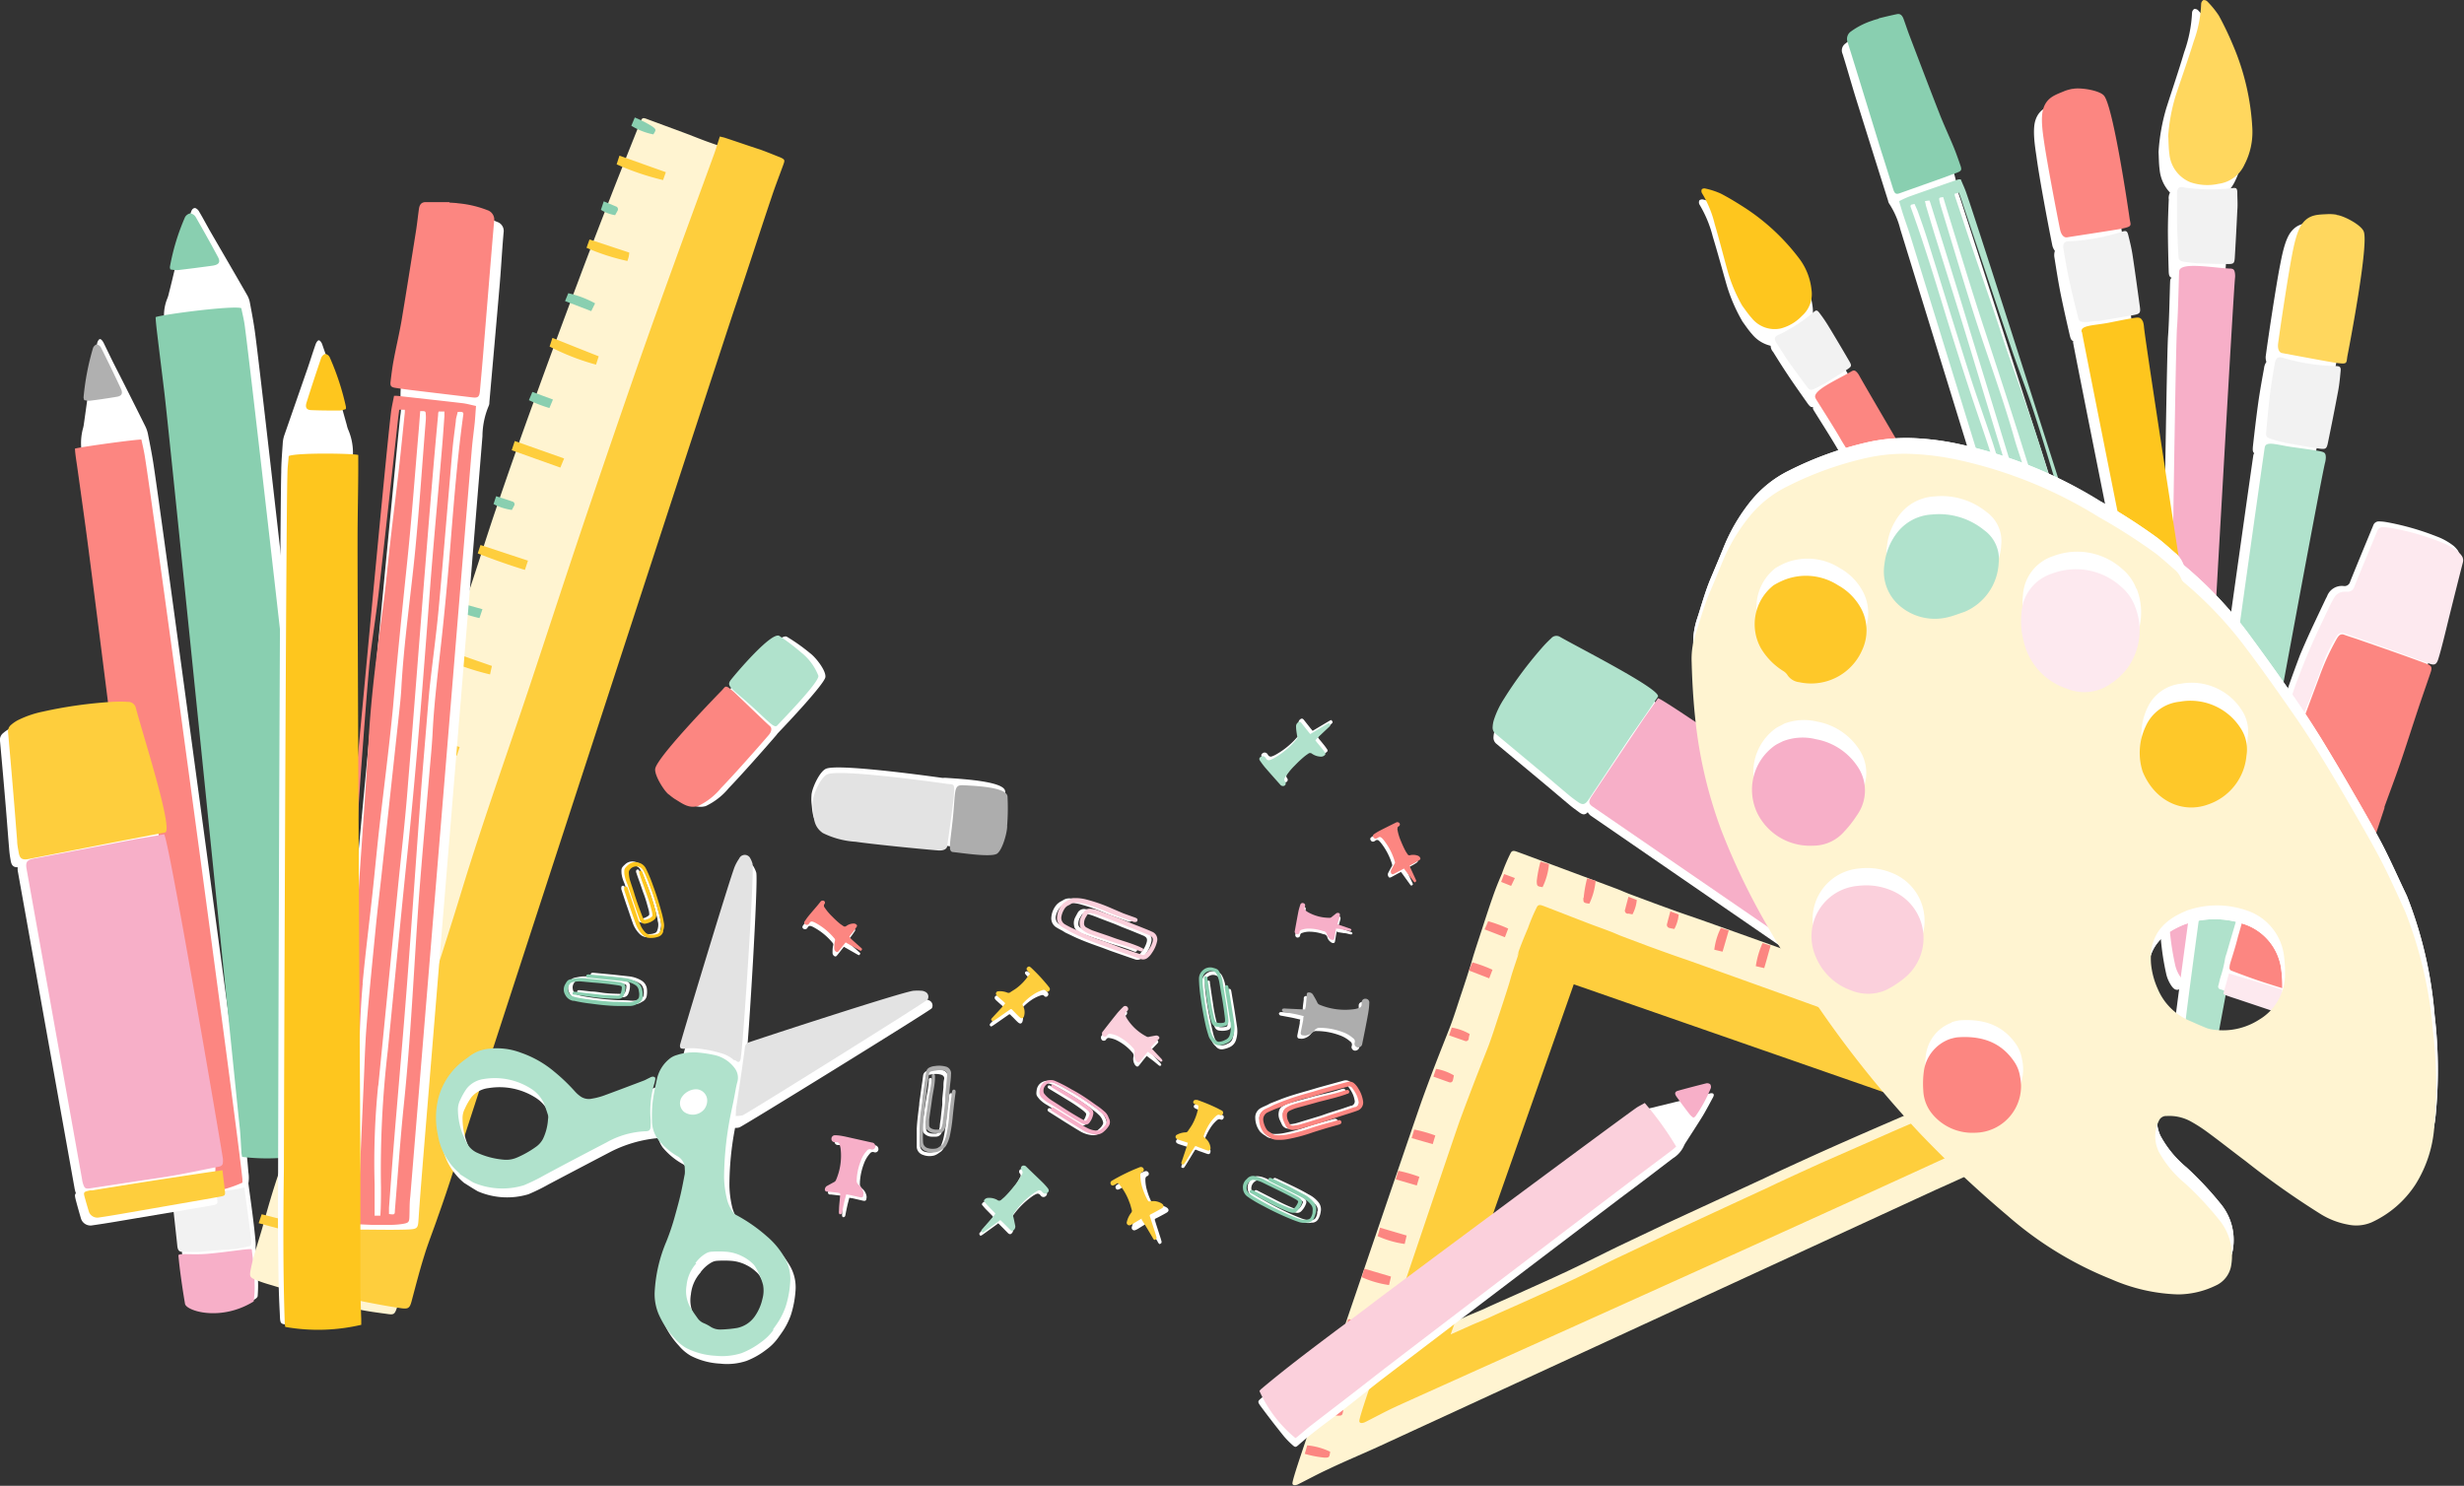 <svg xmlns="http://www.w3.org/2000/svg" viewBox="0 0 313.48 189.07"><rect x="0" y="0" width="313.48" height="189.07" fill="#333333" stroke="none"/><defs><style>.cls-1{isolation:isolate;}.cls-2,.cls-20{fill:#fff;}.cls-14,.cls-3{fill:#89cfb0;}.cls-10,.cls-11,.cls-12,.cls-13,.cls-14,.cls-15,.cls-16,.cls-17,.cls-18,.cls-19,.cls-21,.cls-22,.cls-23,.cls-24,.cls-25,.cls-26,.cls-3,.cls-4,.cls-5,.cls-6,.cls-7,.cls-8,.cls-9{mix-blend-mode:multiply;}.cls-25,.cls-4{fill:#b0e2cc;}.cls-22,.cls-5{fill:#f7afc8;}.cls-6{fill:#ffd75e;}.cls-7{fill:#f2f2f2;}.cls-18,.cls-8{fill:#fc8681;}.cls-9{fill:#fec61e;}.cls-10{fill:#b0b0b0;}.cls-11,.cls-21{fill:#fff4d1;}.cls-12,.cls-13{fill:#fece3d;}.cls-13,.cls-14,.cls-18,.cls-20,.cls-21,.cls-22,.cls-23,.cls-24,.cls-25,.cls-26{fill-rule:evenodd;}.cls-15,.cls-24{fill:#fde9ef;}.cls-16{fill:#e3e3e3;}.cls-17{fill:#adadad;}.cls-19,.cls-26{fill:#fbd0dc;}.cls-23{fill:#fec829;}</style></defs><g class="cls-1"><g id="レイヤー_2" data-name="レイヤー 2"><g id="Layer_1" data-name="Layer 1"><path class="cls-2" d="M241.77,29.19a10.61,10.61,0,0,0-1.44-3.31.92.92,0,0,1-.12-.34q-2.07-6.55-4.12-13.11c-.57-1.85-1.09-3.72-1.67-5.57a1.07,1.07,0,0,1,.38-1.33,6.06,6.06,0,0,1,1.95-1.09C238,4,239.3,3.66,240.58,3.3c.45-.13.75.06.93.56.3.82.58,1.65.89,2.46,1.25,3.28,2.5,6.57,3.78,9.84.52,1.33,1.13,2.62,1.68,3.94A14,14,0,0,1,249,23.84a6.4,6.4,0,0,0,.36,1.33c1,3,26.17,81.25,27.47,86.38.18.7.39,1.4.54,2.11s.11.71-.55.92-1.43.48-2.16.65c-1.61.37-3.21.73-4.83,1-1.25.22-1.24.16-1.59-1-.61-2.09-1.26-4.17-1.89-6.26Z"/><path class="cls-3" d="M239,2.34c.78-.19,1.56-.38,2.34-.54.39-.09.66.12.84.61.28.77.53,1.55.83,2.32,1.25,3.28,2.5,6.57,3.78,9.84.56,1.42,1.21,2.8,1.79,4.21.31.76.58,1.54.85,2.32.17.51.1.65-.38.84l-1.91.71-5.4,1.92c-.51.19-.69.1-.88-.5-.51-1.62-1-3.23-1.53-4.86-1.42-4.6-2.82-9.22-4.26-13.82A1.15,1.15,0,0,1,235.49,4a9.69,9.69,0,0,1,2.7-1.37c.27-.11.56-.17.84-.26Z"/><path class="cls-4" d="M250.17,24.57c-.2-.59-.47-1.15-.71-1.74a2,2,0,0,0-.32,0c-2.08.72-4.17,1.44-6.24,2.18a12.48,12.48,0,0,0-1.29.59c.2.67.37,1.25.56,1.83.29.89.62,1.78.9,2.68.65,2.06,24.43,79.23,25.42,82.45.23.74.41,1.5.61,2.25s.24.7.9.67a6.78,6.78,0,0,0,1-.1c.7-.12,1.39-.24,2.07-.41,1.5-.39,3-.79,4.48-1.23.69-.2.72-.26.54-.93-.55-2.08-1.07-4.17-1.72-6.23C274.76,101.44,252.61,31.58,250.17,24.57Zm20.73,88.9c.07.22.11.46.16.69-.52.2-.53.2-.68-.3-1.18-3.82-2.31-7.66-3.55-11.46-2.47-7.53-4.56-15.18-6.83-22.77-1.46-4.9-3-9.77-4.54-14.65-.4-1.28-.81-2.55-1.16-3.83-1-3.66-2.3-7.2-3.49-10.79q-1.68-5.11-3.26-10.25c-1.42-4.64-2.83-9.27-4.49-13.83,0-.13.05-.21.1-.23s.25-.06.42-.1c.15.36.31.68.43,1,.39,1.1.78,2.19,1.13,3.3,1.81,5.76,3.57,11.53,5.4,17.28.88,2.77,1.88,5.5,2.8,8.26.37,1.08.69,2.17,1,3.26.93,3,1.87,6,2.77,9,2.07,6.9,4.1,13.8,6.19,20.69,1.76,5.8,3.58,11.58,5.36,17.37C269.44,108.59,270.16,111,270.9,113.47Zm.81-2.93c.19.92.43,1.84.65,2.76l.16.75-.58.08c-.27-1.07-.58-2.1-.78-3.14a133.38,133.38,0,0,0-4.22-15.18c-2.21-6.78-4.37-13.56-6.6-20.33-3.28-10-6.32-20-9.36-30.05-1.59-5.27-3.26-10.51-4.9-15.76-.36-1.18-.71-2.37-1.07-3.55,0-.14-.06-.28-.11-.53l.57-.08a3.72,3.72,0,0,1,.14.37c1.68,5.39,3.38,10.77,5,16.17,2.5,8.13,5,16.28,7.46,24.4,1.23,4,2.55,7.94,3.84,11.9q3.44,10.62,6.88,21.23A98.72,98.72,0,0,1,271.71,110.54Zm-2-15.64c.86,3,1.74,6,2.56,9.09.7,2.58,1.34,5.16,2,7.74.17.63.38,1.25.56,1.85-.53.3-.56.31-.69-.13-.29-.93-.54-1.87-.8-2.8l-3.18-11.72c-.58-2.13-1.12-4.27-1.77-6.37-1.09-3.55-2.24-7.07-3.38-10.6-.63-1.93-1.3-3.86-1.94-5.79q-3-8.92-6-17.86c-.26-.81-.54-1.61-.77-2.43-1.48-5.25-3.39-10.36-5.06-15.55-1.5-4.69-2.89-9.41-4.33-14.12a6.45,6.45,0,0,1-.16-.63c-.08-.43-.07-.43.47-.5.21.68.39,1.31.58,1.93,1.53,4.91,3,9.83,4.61,14.71,1.74,5.29,3.48,10.59,5.14,15.91,1.43,4.56,3,9.06,4.54,13.58.77,2.3,1.51,4.61,2.27,6.91,1.09,3.24,2.22,6.47,3.26,9.72C268.45,90.17,269.08,92.54,269.75,94.9ZM275,106.43c.51,2,1,4.09,1.56,6.13.06.23.09.46.14.73l-.48.12a.86.86,0,0,1-.13-.21c-1.39-5.17-2.68-10.36-4.18-15.51-1.33-4.58-2.88-9.1-4.32-13.65-.56-1.78-1.08-3.57-1.61-5.36-.27-.91-.51-1.82-.78-2.73-1.5-5.11-3-10.22-4.5-15.35-1.41-4.94-3.15-9.78-4.88-14.61-.79-2.21-1.49-4.46-2.25-6.68-.94-2.78-1.91-5.55-2.85-8.33-.67-2-1.32-4-2-6a1.93,1.93,0,0,1-.05-.32l.55-.14c.19.54.37,1,.53,1.54,2.08,6.18,4.14,12.37,6.23,18.54.9,2.64,1.93,5.23,2.79,7.88,1.19,3.64,2.28,7.31,3.38,11,.86,2.86,1.68,5.72,2.52,8.59.7,2.41,1.38,4.84,2.13,7.25,1.24,4,2.5,8,3.81,12.06C272.28,96.33,273.78,101.34,275,106.43Z"/><path class="cls-2" d="M276.08,24.51a4.89,4.89,0,0,1-1.32-2.9c-.11-.79-.1-1.6-.14-2.27a25.09,25.09,0,0,1,1-5.62c.75-2.36,1.56-4.71,2.26-7.08a17.37,17.37,0,0,0,1-5,.63.63,0,0,1,.28-.5.61.61,0,0,1,.53.21,11.33,11.33,0,0,1,1.42,1.9,42.48,42.48,0,0,1,1.8,3.94,33.67,33.67,0,0,1,2.44,11,9.76,9.76,0,0,1-1,4.86,5,5,0,0,1-.95,1.37c.1.09.14.27.15.57,0,.89,0,1.78,0,2.67-.12,2.33-.27,4.65-.43,7a1.63,1.63,0,0,1-.15.75c.13.08.19.23.23.51a2.83,2.83,0,0,1,0,.65c-.37,4.25-4.84,84.56-5.07,86.94a6.56,6.56,0,0,1-.47,1.84c-.3.72-.88.81-1.33.19a4.32,4.32,0,0,1-.75-1.68,34,34,0,0,1-.69-4.6c-.24-4.26.68-73.24.94-76.51.16-2,.23-6.83.27-7a.47.47,0,0,1,.19-.4c-.3-.12-.36-.32-.38-.86-.05-1.66-.09-3.31-.1-5,0-1.36.05-2.74.11-4.11A1.4,1.4,0,0,1,276.08,24.51Z"/><path class="cls-5" d="M277.24,34.57c0-1.28,4-.53,6.34-.4.53,0,.69.09.76.61a2.43,2.43,0,0,1,0,.66c-.37,4.25-4.84,84.55-5.07,86.94a6.49,6.49,0,0,1-.47,1.83c-.3.73-.88.82-1.33.19a4.28,4.28,0,0,1-.75-1.67,34.28,34.28,0,0,1-.69-4.6c-.24-4.26.68-73.25.94-76.51.16-2,.23-6.83.27-7Z"/><path class="cls-6" d="M275.84,17.42a23,23,0,0,1,1-5.38c.75-2.25,1.55-4.49,2.25-6.76a15.57,15.57,0,0,0,.95-4.79.61.61,0,0,1,.28-.48.62.62,0,0,1,.53.2A11.8,11.8,0,0,1,282.3,2a40.66,40.66,0,0,1,1.8,3.77,30.89,30.89,0,0,1,2.45,10.54,9,9,0,0,1-1,4.64,4.23,4.23,0,0,1-3.29,2.44,6.64,6.64,0,0,1-3.59-.2A4.31,4.31,0,0,1,276,19.59c-.11-.76-.1-1.54-.14-2.17Z"/><path class="cls-7" d="M279.42,33.49c-.56-.06-1-.09-1.48-.17-.66-.11-.76-.21-.8-.84-.07-1.42-.14-2.84-.17-4.27,0-1.18,0-2.36,0-3.54,0-.75.24-1,1-.8a23.86,23.86,0,0,0,6,.07c.52-.08.65,0,.67.53,0,.77.07,1.54,0,2.31q-.14,3-.32,6c-.05.73-.14.81-.84.82s-3.39-.08-4.09-.1Z"/><path class="cls-2" d="M225.27,44a4.32,4.32,0,0,1-2.36-1.47c-.47-.52-.86-1.12-1.21-1.59a21.39,21.39,0,0,1-2-4.58c-.6-2.08-1.16-4.17-1.79-6.24A15.18,15.18,0,0,0,216.2,26a.6.6,0,0,1,0-.5.55.55,0,0,1,.49-.11,10.77,10.77,0,0,1,1.95.7c1.11.6,2.18,1.28,3.23,2a29.51,29.51,0,0,1,7.11,6.82,8.67,8.67,0,0,1,1.61,4,4.73,4.73,0,0,1,0,1.46c.11,0,.22.13.37.34.45.64.9,1.28,1.29,2,1,1.75,2.06,3.51,3.08,5.27a1.58,1.58,0,0,1,.25.63c.13,0,.25.07.42.25a2.63,2.63,0,0,1,.31.48c1.8,3.27,37.49,63.81,38.48,65.65a5.43,5.43,0,0,1,.55,1.57c.13.67-.24,1-.87.78a4,4,0,0,1-1.36-.85,29,29,0,0,1-2.73-3c-2.24-3-35-53.56-36.43-56.06-.84-1.52-3.14-5.08-3.22-5.26a.43.43,0,0,1-.06-.38c-.27.06-.41-.06-.69-.44-.83-1.18-1.67-2.36-2.47-3.56-.67-1-1.3-2-1.92-3A1.23,1.23,0,0,1,225.27,44Z"/><path class="cls-8" d="M231,50.7c-.61-.94,2.67-2.34,4.42-3.37.39-.24.54-.27.85.07a2.23,2.23,0,0,1,.32.48c1.79,3.27,37.49,63.81,38.48,65.66a5.37,5.37,0,0,1,.55,1.56c.13.67-.24,1-.87.78a4.15,4.15,0,0,1-1.37-.85,28.86,28.86,0,0,1-2.72-3c-2.24-3-35-53.56-36.43-56.06-.85-1.52-3.15-5.08-3.23-5.25Z"/><path class="cls-9" d="M221.66,38.91a19.67,19.67,0,0,1-1.86-4.41c-.56-2-1.06-4-1.65-6a13.74,13.74,0,0,0-1.63-3.94.54.54,0,0,1,0-.49A.56.56,0,0,1,217,24a9.6,9.6,0,0,1,1.92.63c1.08.56,2.12,1.2,3.14,1.86a27.36,27.36,0,0,1,6.89,6.47,7.9,7.9,0,0,1,1.51,3.87,3.7,3.7,0,0,1-1.21,3.37,5.74,5.74,0,0,1-2.71,1.6,3.74,3.74,0,0,1-3.69-1.34c-.45-.5-.83-1.07-1.16-1.51Z"/><path class="cls-7" d="M232.06,48.85c-.44.23-.79.43-1.16.6-.53.24-.66.21-1-.22-.74-1-1.48-2-2.2-3-.58-.84-1.14-1.71-1.68-2.59-.35-.55-.29-.81.32-1.06a20.36,20.36,0,0,0,4.37-2.84c.34-.31.48-.3.75.06a18.76,18.76,0,0,1,1.14,1.66c.91,1.49,1.8,3,2.68,4.51.32.55.29.66-.21,1s-2.51,1.58-3,1.91Z"/><path class="cls-2" d="M261.43,31.92a1.78,1.78,0,0,1-.34-.76c-.52-2.57-1.67-8.68-2-11.23-.2-1.33-.53-3.42-.13-4.64.48-1.46,1.59-1.75,2.75-2.25a6,6,0,0,1,.95-.25c.82-.23,3.39.14,4,.89,1.1,1.35,2.9,13.15,3.32,16,.11.77.32,1-.27,1.21.2.92.41,1.85.54,2.79q.54,3.81,1,7.62a3.4,3.4,0,0,1,0,.66,1,1,0,0,1,.28.46,3.31,3.31,0,0,1,.14.71c.43,4,8.68,56.6,11.17,73.08.42,2.71-3.8,2.64-4.22,1C277.46,112.6,263.78,44,263.77,43.7a.47.47,0,0,1,0-.29c-.25-.09-.35-.31-.46-.81-.41-1.77-.81-3.55-1.17-5.33-.29-1.48-.53-3-.76-4.46A1.81,1.81,0,0,1,261.43,31.92Z"/><path class="cls-9" d="M264.83,42.23c-.17-.86,1.57-.8,3.44-1.16,1.37-.27,2.39-.49,3.37-.63.57-.08.76,0,1,.5a2.86,2.86,0,0,1,.13.72c.44,4,8.69,56.6,11.18,73.07.41,2.72-3.8,2.64-4.23,1-1.17-4.58-14.84-73.23-14.85-73.48Z"/><path class="cls-7" d="M267,40.85c-.62,0-1.13.12-1.65.13-.73,0-.87-.07-1-.74-.39-1.53-.77-3.07-1.1-4.61-.28-1.28-.5-2.56-.71-3.85-.14-.82.05-1.1.89-1.09a25.61,25.61,0,0,0,6.5-1.19c.55-.2.71-.12.84.43.21.83.41,1.66.54,2.5.33,2.19.63,4.39.93,6.59.11.79,0,.91-.73,1.06s-3.7.63-4.47.77Z"/><path class="cls-8" d="M263.68,11.32c.81-.22,3.38.13,4,.85,1.1,1.32,2.85,12.8,3.25,15.57.14,1,.47,1.06-1.16,1.39-.59.12-6,.94-6.79,1.07-.45.07-.77-.4-.89-1-.51-2.49-1.63-8.44-2-10.92-.19-1.3-.52-3.33-.11-4.52.48-1.43,1.59-1.71,2.76-2.21a6,6,0,0,1,.95-.25Z"/><path class="cls-2" d="M288.34,46.05a1.7,1.7,0,0,1-.07-.83c.35-2.6,1.28-8.74,1.77-11.27.26-1.32.63-3.41,1.41-4.42.94-1.23,2.08-1.13,3.34-1.22a7.93,7.93,0,0,1,1,.07c.85.06,3.15,1.26,3.48,2.16.59,1.64-1.6,13.37-2.15,16.19-.15.76,0,1.05-.66,1.05-.11.94-.22,1.89-.4,2.82q-.75,3.76-1.56,7.53a3,3,0,0,1-.18.64.94.94,0,0,1,.12.52,3,3,0,0,1-.11.72c-.92,4-10.48,56.29-13.56,72.67-.51,2.7-4.46,1.24-4.32-.47.41-4.71,10.15-74,10.23-74.27a.4.4,0,0,1,.12-.26c-.21-.17-.22-.41-.17-.92.2-1.8.41-3.61.66-5.42.21-1.49.48-3,.75-4.46A1.72,1.72,0,0,1,288.34,46.05Z"/><path class="cls-4" d="M288.14,56.91c.13-.87,1.74-.24,3.64,0,1.38.2,2.42.32,3.38.51.57.12.73.21.74.79a2.92,2.92,0,0,1-.11.72c-.92,4-10.48,56.3-13.56,72.67-.51,2.7-4.46,1.24-4.31-.47.4-4.71,10.14-74,10.22-74.26Z"/><path class="cls-7" d="M290.65,56.32c-.6-.15-1.1-.26-1.59-.42-.7-.22-.81-.35-.74-1,.14-1.57.28-3.15.48-4.72.16-1.29.37-2.58.6-3.87.14-.81.41-1,1.2-.73a25.85,25.85,0,0,0,6.53,1c.58,0,.71.12.65.69-.08.84-.16,1.69-.32,2.53-.41,2.18-.84,4.35-1.29,6.53-.16.78-.28.86-1.05.76s-3.7-.62-4.47-.75Z"/><path class="cls-6" d="M297.25,27.35c.85.06,3.15,1.24,3.48,2.12.6,1.6-1.53,13-2.07,15.77-.19,1,.1,1.15-1.55.92-.6-.08-6-1.09-6.76-1.23-.45-.08-.59-.63-.52-1.21.34-2.53,1.25-8.51,1.72-11,.25-1.29.62-3.32,1.39-4.31.93-1.19,2.07-1.09,3.34-1.17a6.35,6.35,0,0,1,1,.08Z"/><path class="cls-2" d="M31.6,150.58a4.28,4.28,0,0,0,0-1.42c-.17-2.19-.43-4.38-.7-6.56C30.47,139.54,20.48,65,19.47,58.7c-.19-1.17-.42-2.33-.65-3.49a4,4,0,0,0-.31-.92c-1.32-2.66-2.65-5.3-4-7.95-.46-.91-.89-1.83-1.34-2.74-.1-.19-.27-.42-.42-.45s-.34.26-.39.53c-.27,1.33-.57,2.64-.78,4-.33,2-.6,4.13-.9,6.2a3.77,3.77,0,0,1-.14.7,7.23,7.23,0,0,0-.06,3.37c.57,4,1.09,8,1.66,12,.67,4.61,8.47,68.27,9,72,.41,2.94.85,5.88,1.07,8.84a.86.86,0,0,0,0,.29c.16,1.36.82,7,.89,7.63a51.12,51.12,0,0,0,.68,5.23,3.43,3.43,0,0,0,1,2.24c.88,1,7.89-.21,8-1.26a16.6,16.6,0,0,0,0-2.73c-.08-1.54-.08-1.91-.26-3.43a.61.61,0,0,0,0-.15,4.87,4.87,0,0,0,0-.54C32.32,155.72,31.92,153,31.6,150.58Z"/><path class="cls-8" d="M21.58,151.66a15.91,15.91,0,0,0,9.26-1.17c0-.14,0-.3,0-.45-.63-6.36-11.39-85.82-12.42-92-.11-.71-.28-1.4-.43-2.11-.83,0-7.25.87-8.45,1.15,0,.52.21,1.81.27,2.23q.51,3.6,1,7.2c.86,6,9.59,76,10.3,81.37.13,1,.21,2.08.32,3.12,0,.21.06.43.1.68Z"/><path class="cls-10" d="M10.71,50.91a2.66,2.66,0,0,0,.75.08c1.13-.14,2.27-.31,3.4-.5.64-.11.81-.43.5-1.07-.8-1.73-1.63-3.43-2.48-5.13a.82.82,0,0,0-.55-.46c-.18,0-.44.26-.5.47a32.26,32.26,0,0,0-1.2,6.28,2.08,2.08,0,0,0,.08.33Z"/><path class="cls-5" d="M32.27,165.61a12.5,12.5,0,0,0,.12-2.28c0-1.45-.19-2.89-.36-4.33,0-.22-3.05.33-5.71.55-1.86.15-3.65-.12-3.62.21.15,1.76.54,4.41.84,6.15.16.91,4.54,2.29,8.73-.3Z"/><path class="cls-7" d="M31.06,151.08c0,.16-8.54,1.46-9.19.88a1,1,0,0,0,0,.25c.12,1.13.64,5.81.69,6.35s.26.75.66.73c.78,0,1.57.06,2.36,0,1.39-.17,2.8-.24,4.2-.35a5.59,5.59,0,0,0,.59-.08l1.3-.26a.3.3,0,0,0,.28-.32,2.26,2.26,0,0,0,0-.45c-.2-2-.55-4.3-.81-6.34,0-.11,0-.22-.07-.38Z"/><path class="cls-11" d="M55.42,150.87c-1.08,3.25-2.26,6.47-3.31,9.73-.6,1.85-1.06,3.75-1.57,5.63,0,.12-.07.25-.11.38-.21.56-.35.69-.93.62-1.36-.19-2.73-.35-4.06-.65-1.85-.42-3.69-.93-5.52-1.45-2-.57-4-1.18-6-1.78a15.75,15.75,0,0,1-1.5-.54c-.6-.24-.67-.45-.56-1.07.36-2,1.09-3.92,1.62-5.88.61-2.22,1.25-4.43,2-6.61,1.12-3.43,2.33-6.83,3.5-10.24.52-1.53,1-3.06,1.57-4.58.39-1.1.83-2.19,1.22-3.3.81-2.31,1.62-4.63,2.4-7,1.11-3.29,2.25-6.57,3.29-9.88s2-6.79,3-10.18q1.41-4.64,2.87-9.25c1.12-3.54,2.28-7.07,3.42-10.61q1.44-4.43,2.87-8.83C60.76,72,61.84,68.5,63,65.07q2.42-7.14,5-14.22,2.72-7.53,5.54-15c1.39-3.73,2.84-7.44,4.28-11.15,1.19-3.05,2.41-6.08,3.62-9.12.25-.62.33-.64.93-.41,1.51.56,3,1.11,4.54,1.68,1.16.43,2.31.91,3.48,1.32,1.5.53,3,1,4.52,1.53.87.31,1.73.67,2.57,1,.57.26.57.33.35.93-.46,1.27-1,2.52-1.38,3.8-1,2.81-1.86,5.63-2.79,8.44-.64,1.93-1.28,3.87-1.94,5.79Z"/><path class="cls-12" d="M43.22,164.86a3.66,3.66,0,0,1,.07-.61q1-4,1.94-7.92c.05-.21.11-.43.17-.64,1.06-3.56,2.07-7.14,3.19-10.68,1.7-5.4,3.49-10.77,5.22-16.16s3.4-10.48,5-15.75c2.65-8.65,5.7-17.17,8.56-25.75,2.26-6.78,4.46-13.57,6.74-20.34s4.5-13.24,6.79-19.84c1.63-4.68,3.31-9.34,5-14,1.61-4.45,3.25-8.89,4.87-13.34.29-.78.53-1.59.81-2.46.28.07.51.11.73.19,1.47.48,2.94,1,4.4,1.47.87.31,1.73.67,2.57,1,.58.27.59.34.38.92-.48,1.33-1,2.65-1.45,4-.9,2.66-1.77,5.33-2.65,8-.66,2-1.32,4-2,6-1.31,3.81-33.82,103.6-34.23,104.91-.53,1.68-1.07,3.37-1.62,5.05-.64,2-1.29,3.95-2,5.92-.56,1.65-1.22,3.27-1.73,4.94-.6,1.92-1.1,3.87-1.62,5.82-.22.81-.39,1-1.24.89-1.55-.22-3.1-.51-4.64-.81-.82-.16-1.63-.4-2.44-.61-.27-.08-.54-.18-.84-.28Z"/><path class="cls-13" d="M84.71,21.91l-.35,1a32.68,32.68,0,0,1-5.91-2l.36-1.1ZM80.06,32.14a4.63,4.63,0,0,1-.07.52,5,5,0,0,1-.17.55,27.47,27.47,0,0,1-5.2-1.68L75,30.47Zm-3.89,13.2-.34,1.06a30.2,30.2,0,0,1-5.91-2.3L70.28,43Zm-4.4,13-.48,1.16L65.1,57.29l.39-1.17Zm-4.6,13-.39,1.18c-2-.61-4-1.32-6-2.1l.35-1.07ZM56.48,83.82l.35-1.08,5.75,2c-.08.37-.16.73-.23,1.08A31.76,31.76,0,0,1,56.48,83.82Zm2,11.24-.36,1.1A27.68,27.68,0,0,1,53,94.47l.35-1.08Zm-3,9.87c-.08.35-.16.69-.25,1.1a39.48,39.48,0,0,1-5.21-1.65l.37-1.12ZM52.07,115.1l-.36,1.09A22.34,22.34,0,0,1,47,114.7l.34-1Zm-3.43,12.41-.38,1.17a57.4,57.4,0,0,1-5.64-1.63c.16-.36.3-.67.46-1Zm-10.26,12.1,5.37,1.63c-.11.4-.2.76-.31,1.16A56.69,56.69,0,0,1,38,140.74ZM39.1,156l-.4,1.21-5.79-1.56.38-1.14Z"/><path class="cls-14" d="M80.32,16c.16-.38.29-.68.44-1.05A14.16,14.16,0,0,1,83,16.1c.49.37.5.41.12,1A8.34,8.34,0,0,1,80.32,16ZM76.45,26.7l.36-1.08c.54.22,1,.42,1.53.64a.38.38,0,0,1,.21.59l-.29.53A4.76,4.76,0,0,1,76.45,26.7ZM75.22,39.59l-3.33-1.28c.16-.39.29-.71.41-1a12.91,12.91,0,0,1,3.41,1.29ZM70.35,50.84l-.45,1.08a17.74,17.74,0,0,1-2.61-1c.16-.38.29-.68.44-1.05Zm-7.56,13.3.33-1c.71.23,1.4.44,2.07.68a.35.35,0,0,1,.22.53c-.09.18-.19.35-.29.54A6.88,6.88,0,0,1,62.79,64.14ZM61.38,77.52,61,78.65a17.9,17.9,0,0,1-2.63-.81c.1-.36.19-.68.29-1.08ZM56.09,89.84l-1.4-.45.34-1,1.34.37ZM53.51,99.5l-.25,1.15-2.09-.51.35-1.09Zm-3.45,11.06-1.62-.7.35-1.09,1.57.63C50.27,109.76,50.18,110.08,50.06,110.56ZM45,120.92c.15-.38.26-.68.4-1,.69.23,1.36.44,2,.67a.35.35,0,0,1,.24.47c-.06.21-.13.41-.22.69A8.62,8.62,0,0,1,45,120.92Zm-4.06,10.94,2.45.81c-.1.35-.19.68-.29,1.09a22.08,22.08,0,0,1-2.47-.78ZM39.6,147.68c-.11.41-.2.77-.32,1.19-1.28-.3-2.5-.62-3.77-1,.16-.4.29-.72.44-1.06Z"/><path class="cls-2" d="M292.14,91.89l-1.36-.75a.87.87,0,0,1-.45-1.1c.25-.83.47-1.67.76-2.49.48-1.4,1-2.79,1.51-4.16.42-1,.89-2.07,1.36-3.1.63-1.35,1.27-2.7,1.91-4.05.06-.12.13-.24.19-.37a2,2,0,0,1,2.1-1.3A.74.74,0,0,0,299,74c.85-2.11,1.72-4.21,2.59-6.31.11-.28.23-.55.34-.82a.74.74,0,0,1,.76-.52,5.86,5.86,0,0,1,.93.09A33.8,33.8,0,0,1,310,68.26a8,8,0,0,1,2.17,1.21,3.52,3.52,0,0,1,.52.57.92.92,0,0,1,.12.75q-1.08,4.3-2.15,8.63c-.28,1.1-.53,2.19-.82,3.29-.12.45-.18,1-.7,1.21-.08,0-.12.2-.16.32-.33.89-.68,1.78-1,2.69-.93,2.78-1.84,5.57-2.76,8.35-.29.86-.59,1.71-.89,2.56-1.09,3.08-2.19,6.15-3.25,9.24q-1.9,5.51-3.74,11c-.47,1.43-.82,2.91-1.21,4.36a55.84,55.84,0,0,1-1.71,5.84,4.42,4.42,0,0,1-.3.66.89.89,0,0,1-1.11.46l-.3-.09-6.16-2.09c-1.17-.39-2.35-.76-3.52-1.14l-.54-.19a.35.35,0,0,1-.26-.48c.09-.32.15-.64.25-1a15.16,15.16,0,0,0,.6-2.41,3.15,3.15,0,0,1,.17-.6c.58-2,1.17-4,1.75-5.94.44-1.5.86-3,1.29-4.51.6-2.1,1.19-4.2,1.79-6.31.43-1.5.82-3,1.29-4.5.86-2.71,1.77-5.41,2.66-8.12,0-.06,0-.13.05-.22Z"/><path class="cls-8" d="M303.39,102.73q-2,6.08-4.1,12.14c-.21.61-.42,1.21-.64,1.82-.71,1.9-1.21,3.87-1.74,5.83-.25.89-.48,1.78-.71,2.67-.09.37-.17.74-.28,1.11a3.5,3.5,0,0,1-.23.58c-.18.35-.28.38-.66.27-2.24-.68-4.49-1.33-6.72-2.05-1.47-.47-2.91-1-4.36-1.56a.38.38,0,0,1-.3-.43,2.26,2.26,0,0,1,.08-.51c.35-1.14.72-2.28,1-3.43.44-1.5.84-3,1.27-4.51.35-1.22.71-2.44,1.06-3.65q.7-2.51,1.42-5c.42-1.5.85-3,1.28-4.51,1.47-5.2,3.39-10.25,5.29-15.3a31.61,31.61,0,0,1,2.24-4.92,2.28,2.28,0,0,1,.21-.3.59.59,0,0,1,.73-.21c.62.23,1.25.41,1.87.63,2.88,1,5.77,2,8.64,3.07.61.22.71.46.5,1.08-.53,1.56-1.08,3.12-1.6,4.68-.77,2.32-1.51,4.66-2.31,7-.64,1.86-1.34,3.69-2,5.53Z"/><path class="cls-15" d="M292.64,92.35c-.51-.23-1-.43-1.41-.66a.72.72,0,0,1-.31-.91c.12-.47.26-.93.41-1.4.26-.84.51-1.69.83-2.52.57-1.51,1.15-3,1.8-4.49.74-1.7,1.54-3.37,2.34-5.05A14.15,14.15,0,0,1,297,76a1.44,1.44,0,0,1,1.21-.7,2.36,2.36,0,0,1,.37,0c.58,0,.83-.24,1-.77.93-2.32,1.9-4.62,2.85-6.93a.75.75,0,0,1,.81-.52,9.45,9.45,0,0,1,1.39.18,32.54,32.54,0,0,1,6,1.76,7.57,7.57,0,0,1,2.07,1.17,2.73,2.73,0,0,1,.49.53,1,1,0,0,1,.15.84c-.61,2.37-1.2,4.74-1.79,7.11-.33,1.35-.65,2.7-1,4-.11.42-.23.84-.36,1.25-.22.64-.47.76-1.1.53-2.37-.85-4.73-1.72-7.1-2.56-1.26-.45-2.53-.87-3.79-1.31a.74.74,0,0,0-.92.4,17.49,17.49,0,0,0-1.44,2.7c-.61,1.65-1.21,3.29-1.84,4.93-.46,1.21-1,2.41-1.49,3.7Z"/><path class="cls-15" d="M283.55,123.86l1.2.36,5,1.51c1.71.53,3.41,1.08,5.11,1.62l.15.05c.57.22.59.25.36.82s-.43,1-.65,1.48a.86.86,0,0,1-1,.45l-2.12-.68-6.86-2.3c-.49-.16-1-.32-1.48-.5s-.4-.19-.3-.58l.62-2.23Z"/><path class="cls-2" d="M2.26,110.36c-.56,0-.79-.22-.9-.85s-.16-1-.2-1.54c-.14-1.65-.26-3.31-.4-5Q.4,98.64,0,94.29a1.08,1.08,0,0,1,.4-1,4.17,4.17,0,0,1,.81-.56,12.11,12.11,0,0,1,3.18-1.1,56.29,56.29,0,0,1,8.85-1.25,14.56,14.56,0,0,1,2,0,1,1,0,0,1,1,.73C17,94,21.11,106.8,20,107c1.12,4.68,7.19,40.08,7.39,41.44a2.57,2.57,0,0,1,0,.62.47.47,0,0,1-.19.34c.15,1.13.3,2.16.43,3.19.08.59,0,.67-.53.77-.73.14-1.46.26-2.19.38l-10.14,1.71c-1,.17-2.09.34-3.14.49a1.27,1.27,0,0,1-1.33-.89c-.22-.76-.44-1.52-.64-2.29-.14-.54-.18-.77,0-.91a3.83,3.83,0,0,1-.19-.74L2.28,110.94A1.66,1.66,0,0,1,2.26,110.36Z"/><path class="cls-5" d="M10.44,150.06a3.12,3.12,0,0,0,.18.73c.17.45.3.5.86.42,3.29-.5,6.59-1,9.88-1.5,2.17-.35,4.31-.83,6.47-1.25.32-.06.49-.2.52-.46a2.57,2.57,0,0,0,0-.62c-.2-1.41-7-41.32-7.48-41.22-.92.19-2.79.47-3.71.64l-12.8,2.44c-.91.17-1.1.44-1,1.21Z"/><path class="cls-12" d="M21,105.93c1.14-.21-3-13-3.73-15.9a1,1,0,0,0-1-.72,16.36,16.36,0,0,0-2,0,56.29,56.29,0,0,0-8.85,1.25,12.87,12.87,0,0,0-3.18,1.1,4.66,4.66,0,0,0-.81.56,1.08,1.08,0,0,0-.4,1q.39,4.37.75,8.73c.14,1.65.26,3.3.4,5,0,.51.11,1,.2,1.54.14.79.46,1,1.4.79l10.54-2.06Z"/><path class="cls-12" d="M28.3,148.91l-1.76.25c-2.44.37-4.88.73-7.31,1.11s-5,.8-7.52,1.2l-.22,0c-.86.18-.9.22-.7.93s.35,1.24.54,1.85a1.15,1.15,0,0,0,1.28.67c1.05-.15,2.09-.33,3.14-.51l10.13-1.76,2.18-.39c.54-.11.61-.17.56-.65-.09-.88-.21-1.76-.32-2.74Z"/><path class="cls-2" d="M202,103.35c-.34.37-.63.36-1.11,0s-.75-.54-1.11-.84c-1.13-.94-2.26-1.91-3.4-2.86q-3-2.5-6-5a1,1,0,0,1-.37-.87,3.7,3.7,0,0,1,.16-.87,11.29,11.29,0,0,1,1.29-2.72,49.9,49.9,0,0,1,4.77-6.42,13.53,13.53,0,0,1,1.24-1.27.86.86,0,0,1,1.09-.19C200.83,83.67,211.57,89.1,211,90c3.69,2.23,30.05,20.62,31,21.34a3,3,0,0,1,.39.4.4.4,0,0,1,.1.34c.82.61,1.57,1.16,2.3,1.72.43.33.44.42.16.83s-.75,1.09-1.13,1.63l-5.29,7.53c-.55.77-1.1,1.55-1.67,2.31a1.11,1.11,0,0,1-1.39.28c-.63-.33-1.25-.67-1.87-1-.43-.25-.6-.37-.58-.57a3.12,3.12,0,0,1-.59-.34l-30.08-20.7A1.53,1.53,0,0,1,202,103.35Z"/><path class="cls-5" d="M232.41,123.1a3,3,0,0,0,.57.34c.39.17.51.12.81-.29,1.75-2.4,3.54-4.79,5.26-7.23,1.13-1.6,2.18-3.27,3.27-4.9a.47.47,0,0,0,0-.62,2.11,2.11,0,0,0-.39-.4c-1-.75-30.72-21.51-31-21.14-.46.7-1.46,2.06-1.93,2.76-2.17,3.23-4.34,6.45-6.49,9.69-.46.68-.41,1,.17,1.37Z"/><path class="cls-4" d="M210.92,88.66c.58-.86-10.16-6.29-12.47-7.63a.87.87,0,0,0-1.1.19,14.75,14.75,0,0,0-1.23,1.27,49.9,49.9,0,0,0-4.77,6.42,11.33,11.33,0,0,0-1.3,2.72,3.78,3.78,0,0,0-.15.87,1,1,0,0,0,.37.87l6,5c1.14.95,2.26,1.92,3.4,2.87.36.29.73.57,1.11.83.6.41.91.32,1.38-.4,1.78-2.66,3.54-5.33,5.32-8C208.46,92.26,210,90.06,210.92,88.66Z"/><path class="cls-5" d="M242.9,111l-1,1.28q-1.95,2.67-3.89,5.35c-1.33,1.84-2.64,3.69-4,5.54l-.11.17c-.43.66-.43.71.15,1s1,.55,1.52.82a1,1,0,0,0,1.23-.4c.56-.76,1.11-1.54,1.65-2.32q2.63-3.77,5.24-7.55c.38-.55.76-1.09,1.13-1.64s.27-.5-.06-.76c-.62-.5-1.26-1-1.95-1.52Z"/><path class="cls-2" d="M43.23,138c-.3-3.07-9.92-89.7-10.83-96-.17-1.17-.39-2.34-.61-3.5a3,3,0,0,0-.33-.92c-1.52-2.65-3.06-5.29-4.59-7.93-.52-.9-1-1.83-1.54-2.73a.94.94,0,0,0-.5-.45c-.32,0-.45.27-.54.54-.42,1.34-.89,2.66-1.25,4-.55,2.07-1,4.16-1.54,6.25a4.16,4.16,0,0,1-.21.71,5.74,5.74,0,0,0-.3,3.38c.48,4,10.62,102,10.72,105,0,.64.11.75.79.8a18.11,18.11,0,0,0,2.55,0c2.39-.21,4.77-.45,7.15-.75,1.84-.23,1.57-.22,1.51-1.84C43.63,142.35,43.45,140.15,43.23,138Z"/><path class="cls-3" d="M30.8,147.21a26,26,0,0,0,11.91-1.32,3.27,3.27,0,0,0,0-.45C42.35,139.06,32,47.53,31.12,41.32c-.1-.71-.28-1.4-.42-2.11-1.11-.36-9.9.79-10.9,1.14,0,.52.18,1.95.23,2.38.29,2.41.59,4.81.88,7.22.72,6,9,88.05,9.58,93.45.11,1,.15,2.09.22,3.13,0,.21.05.43.09.68Z"/><path class="cls-3" d="M21.69,34.29a4.94,4.94,0,0,0,.95.08c1.46-.17,2.92-.36,4.38-.56.83-.12,1.06-.44.72-1.09-.92-1.72-1.88-3.43-2.85-5.12a1,1,0,0,0-.68-.45,1,1,0,0,0-.67.48A28.25,28.25,0,0,0,21.61,34a1.41,1.41,0,0,0,.08.32Z"/><path class="cls-2" d="M119.5,107.51h-.28c-2.43-.19-8.17-.77-10.54-1.1-1.24-.18-3.19-.42-4.17-1.11-1.17-.83-1.13-1.92-1.27-3.12a5.88,5.88,0,0,1,0-.94c0-.81,1-3.06,1.85-3.42,1.45-.63,11.75.74,14.83,1.17a3.42,3.42,0,0,1,.57,0c1.85.13,7.16.42,7.38,1.64a21.52,21.52,0,0,1,.09,3.79c0,.81-.64,2.93-1.51,3.45S121.26,107.73,119.5,107.51Z"/><path class="cls-16" d="M103.42,101.94c0-.8,1-3.06,1.85-3.41,1.5-.66,12.48.83,15.13,1.2.94.14,1.09-.15.95,1.44,0,.57-.74,5.75-.84,6.5-.06.43-.57.59-1.13.55-2.43-.2-8.17-.77-10.54-1.11a10.9,10.9,0,0,1-4.16-1.11c-1.18-.83-1.14-1.92-1.28-3.12a5.93,5.93,0,0,1,0-.94Z"/><path class="cls-17" d="M128.14,105.11c0,.81-.57,2.94-1.25,3.49s-4.64-.08-5.66-.18c-.66-.07-.32-1.17,0-4.33.36-3.58.07-4.23,1.32-4.17,1.42.08,5.49.21,5.63,1.42a28.83,28.83,0,0,1-.05,3.77Z"/><path class="cls-2" d="M98.93,93.33l-.14.19c-1.36,1.59-4.64,5.29-6.08,6.77a8.5,8.5,0,0,1-2.92,2.28c-1.22.35-2-.31-3-.9a7.46,7.46,0,0,1-.7-.56c-.62-.48-1.85-2.49-1.72-3.27.23-1.38,6.39-7.83,8.25-9.74a2,2,0,0,1,.28-.41c1-1.22,6.15-7.21,7.2-6.67a23.69,23.69,0,0,1,3,2.13c.63.46,2,2.14,1.91,3S100,92.22,98.93,93.33Z"/><path class="cls-8" d="M85.08,101.1c-.62-.48-1.85-2.49-1.72-3.28.24-1.42,6.83-8.28,8.43-9.92.57-.59.43-.86,1.58.15.42.37,4,3.85,4.59,4.35.3.29.17.74-.14,1.11-1.36,1.59-4.64,5.29-6.08,6.76a8.44,8.44,0,0,1-2.92,2.29c-1.22.35-2-.31-3-.91a6.4,6.4,0,0,1-.71-.55Z"/><path class="cls-4" d="M102.06,83.13A7,7,0,0,1,104.12,86c.08.86-4.64,5.65-5.23,6.31-.38.42-1.06-.46-3.33-2.51C93,87.5,92.34,87.33,93,86.49s5.17-6.17,6.16-5.57a29.12,29.12,0,0,1,2.89,2.21Z"/><path class="cls-11" d="M246.18,140.3c-2,.85-4,1.7-6,2.57q-4.53,1.95-9.09,4c-2.19,1-4.41,2-6.62,3.06l-5.65,2.61L212,155.69l-5.93,2.82c-2.17,1.05-4.36,2.16-6.52,3.18s-4.22,1.93-6.32,2.88c-1.49.67-3,1.32-4.45,2-.71.31-1.4.58-2.11.89l-2.69,1.2,15.66-44.55ZM274.45,138c.07-.18-57.54-20.8-59.16-21.34s-3.15-1.11-4.72-1.68l-3.32-1.24c-.53-.21-1.05-.44-1.57-.64l-2.19-.82c-1.37-.51-10.31-3.85-10.64-3.95s-.5-.06-.65.2a22.24,22.24,0,0,0-1.13,2.67c-.44,1-.84,2-1.2,3.06-.57,1.61-1.08,3.25-1.62,4.88-.24.73-.48,1.46-.71,2.19-.17.53-.31,1.07-.48,1.6-.35,1.11-.71,2.23-1.08,3.33-.53,1.57-1,3.14-1.61,4.69s-1.24,3.13-1.84,4.69-1.09,2.88-1.61,4.32c-.61,1.66-13.87,40.58-14.34,42s-2,5.8-2.14,6.69c-.08.38.3.4.66.25l.24-.12c1.21-.61,2.43-1.27,3.61-1.81,2.09-1,4.14-1.85,6.23-2.8l71.12-32.78c1.23-.54,2.47-1.11,3.7-1.67l5.4-2.47c.82-.37,1.62-.69,2.43-1,.38-.17,16.15-7,16.53-7.94A1.34,1.34,0,0,0,274.45,138Z"/><path class="cls-12" d="M246.73,141.44c-2,.85-4,1.7-6,2.57q-4.53,2-9.09,4c-2.19,1-4.41,2-6.62,3.06l-5.65,2.61-6.79,3.15-5.93,2.82c-2.17,1-4.36,2.16-6.52,3.18s-4.22,1.93-6.32,2.88c-1.49.67-3,1.32-4.45,2-.71.31-1.4.58-2.11.89l-2.69,1.2,15.66-44.55ZM263,139.71c.06-.18-47-17.1-48.6-17.64s-3.15-1.11-4.72-1.68l-3.32-1.25c-.53-.2-1-.43-1.57-.64-.73-.28-1.46-.54-2.19-.81-1.37-.51-6.09-2.37-6.41-2.47s-.51-.07-.66.2a23.22,23.22,0,0,0-1.13,2.67c-.43,1-.84,2-1.2,3-.56,1.62.4-1-.13.66-.24.73-.49,1.46-.72,2.19-.16.53-.3,1.07-.47,1.6q-.53,1.68-1.08,3.33c-.53,1.57-1,3.14-1.61,4.69s-1.24,3.13-1.84,4.7-1.09,2.87-1.62,4.31c-.6,1.66-10.17,30-10.64,31.48s-2,5.79-2.14,6.68c-.08.39.31.41.66.26l.25-.12c1.2-.61,2.42-1.27,3.61-1.82,2.08-1,85.06-38.11,85.43-39.08A1.31,1.31,0,0,0,263,139.71Z"/><path class="cls-18" d="M179.6,144.82l2.68.77c.11-.38.21-.71.33-1.1a17.59,17.59,0,0,0-2.69-.76C179.81,144.12,179.72,144.43,179.6,144.82Zm9.28-26.56,2.58,1,.42-1.1a18.54,18.54,0,0,0-2.55-.94C189.18,117.59,189.05,117.89,188.88,118.26Zm-11.3,31.81,2.67.78c.12-.39.21-.71.33-1.1a18.7,18.7,0,0,0-2.68-.77ZM182.36,137c.69.24,1.36.49,2,.71a.35.35,0,0,0,.49-.28c.05-.19.08-.38.12-.59a6.74,6.74,0,0,0-2.27-.83Zm2-5.25,2,.7a.35.35,0,0,0,.5-.28c0-.19.07-.38.12-.59a6.56,6.56,0,0,0-2.28-.82Zm7-20.53-.38,1,1.27.51.48-1Zm-16.11,46.07a12.48,12.48,0,0,0,3.46,1c.07-.3.15-.63.25-1.07l-3.39-1C175.46,156.65,175.36,157,175.27,157.28Zm-7.58,22.38a14.62,14.62,0,0,0,2.48.47c.61,0,.64,0,.75-.75a8.36,8.36,0,0,0-2.92-.8Zm1.6-5.39,1.6.42a.4.4,0,0,0,.54-.34c0-.18.07-.37.1-.59a4.82,4.82,0,0,0-1.83-.55ZM166,185a13.9,13.9,0,0,0,2.48.48c.62,0,.65,0,.75-.75a8.59,8.59,0,0,0-2.92-.81Zm20.88-61.51,2.58,1,.42-1.09a17.75,17.75,0,0,0-2.55-.94Zm-15.75,45.43c.56.15,1.07.3,1.59.42a.4.4,0,0,0,.54-.33c0-.19.07-.38.11-.59a4.71,4.71,0,0,0-1.83-.56Zm2.13-6.4a12.58,12.58,0,0,0,3.46,1l.25-1.08-3.39-1C173.44,161.9,173.34,162.23,173.24,162.54Zm23-49.65a8.46,8.46,0,0,0,.81-2.92l-1.08-.31a15.94,15.94,0,0,0-.48,2.48C195.53,112.76,195.56,112.79,196.28,112.89Zm48.22,14.32c-.24.69-.49,1.36-.71,2a.35.35,0,0,0,.28.49c.19,0,.38.08.59.12a6.74,6.74,0,0,0,.83-2.27ZM258,134.7a17.32,17.32,0,0,0,.94-2.55l-1-.44c-.37.91-.69,1.71-1,2.57Zm5.19-1c-.36.91-.68,1.72-1,2.58l1.1.42a19,19,0,0,0,.94-2.55Zm-56.09-17.46.59.11a4.82,4.82,0,0,0,.55-1.83l-1.06-.41c-.15.56-.29,1.08-.42,1.6A.39.39,0,0,0,207.14,116.27Zm-5.66-2c0,.62,0,.65.76.75a8.46,8.46,0,0,0,.8-2.91l-1.08-.32A15.94,15.94,0,0,0,201.48,114.26Zm29.16,10.84,1.1.33a18.7,18.7,0,0,0,.77-2.68l-1.09-.32Zm39.16,12.5.48-1.37-1-.39c-.15.39-.32.8-.51,1.28Zm-50.61-16.48c.35-1.17.46-1.57.79-2.71l-1-.32a8.44,8.44,0,0,0-.84,2.78Zm-6.72-3,.59.11a4.93,4.93,0,0,0,.55-1.84l-1.06-.4c-.15.56-.29,1.07-.42,1.59A.4.4,0,0,0,212.47,118.09Zm36.86,13.68.59.11a6.44,6.44,0,0,0,.82-2.27l-1-.38c-.24.7-.48,1.36-.7,2A.35.35,0,0,0,249.33,131.77ZM224.24,120a11.29,11.29,0,0,0-.86,2.94l1.07.25c.35-1.17.48-1.73.82-2.86Zm12.43,4.49c-.25.88-.5,1.75-.77,2.67l1.1.34a17.92,17.92,0,0,0,.76-2.69Z"/><path class="cls-2" d="M68.59,140l-.31-.23a8.56,8.56,0,0,0-6.13-1.31A3.34,3.34,0,0,0,60,139.59a7.7,7.7,0,0,0-.85,1.47,2.58,2.58,0,0,0-.3,1.37A8.82,8.82,0,0,0,60,146.67a2.77,2.77,0,0,0,1.2,1.12,10.52,10.52,0,0,0,3.36.9,3.39,3.39,0,0,0,1.75-.27A12,12,0,0,0,68.84,147a2.8,2.8,0,0,0,.84-1,6.47,6.47,0,0,0,.62-2.44,1.4,1.4,0,0,0,0-.54c-.16-.51-.32-1-.53-1.53A4.48,4.48,0,0,0,68.59,140Zm20.55,21.91a4.89,4.89,0,0,0-1.24,2.8,4.17,4.17,0,0,0,.5,2.85,15.82,15.82,0,0,0,.94,1.37,1.8,1.8,0,0,0,.77.61,5.74,5.74,0,0,1,.78.4,2.36,2.36,0,0,0,1.33.4,15.94,15.94,0,0,0,2.07-.2,3.61,3.61,0,0,0,2.26-1.44,6,6,0,0,0,1-2.26,3.93,3.93,0,0,0,.09-1.77,9.23,9.23,0,0,0-1-2.34,2.27,2.27,0,0,0-.44-.49A5,5,0,0,0,95,161a5.1,5.1,0,0,0-1.94-.56,13.53,13.53,0,0,0-1.91,0,1.73,1.73,0,0,0-.69.24A4.51,4.51,0,0,0,89.14,161.88Zm-5.41-17.09a16.58,16.58,0,0,0-5.94,1.69c-2.66,1.39-5.31,2.78-8,4.2a23.52,23.52,0,0,1-2.57,1.26,9.42,9.42,0,0,1-6.42-.37c-.6-.34-1.18-.72-1.77-1.09a8.07,8.07,0,0,1-2.81-4.93,10.19,10.19,0,0,1,0-4.43c0-.13.05-.27.09-.4A8.8,8.8,0,0,1,59.68,136c.18-.12.34-.25.5-.38a4.88,4.88,0,0,1,2.56-1,8.89,8.89,0,0,1,4.09.52,13.43,13.43,0,0,1,4.2,2.41A22.61,22.61,0,0,1,73.68,140a4.23,4.23,0,0,0,.78.68,1.87,1.87,0,0,0,1.37.21,8.12,8.12,0,0,0,1.45-.37c1.72-.62,4.54-1.54,6.25-2.19.24-.1.47-.24.71-.34a5.5,5.5,0,0,1,1.64-2.2,2.58,2.58,0,0,1,.81-.41c0-.16.06-.32.09-.47.6-3,6.69-22.44,7.21-23.6a6.67,6.67,0,0,1,.53-.94.78.78,0,0,1,1.43.05,3.29,3.29,0,0,1,.26.61c.29.92-1,21.82-1.23,23.16.55-.23,20.41-6.84,21.8-7a6.16,6.16,0,0,1,1,0,1.09,1.09,0,0,1,.43.11.71.71,0,0,1,.34,1c-.17.28-24,15-24.48,15.16a1.6,1.6,0,0,1-.55.06,38.66,38.66,0,0,0-.72,7.36,12.89,12.89,0,0,0,.36,2.76,5.15,5.15,0,0,0,.84,1.75,1,1,0,0,0,.32.26,20.43,20.43,0,0,1,3.89,2.69,10.23,10.23,0,0,1,2.43,3,5.45,5.45,0,0,1,.57,2.89,13.07,13.07,0,0,1-.59,3.1,9.24,9.24,0,0,1-1.23,2.35l-.39.55a6.64,6.64,0,0,1-1.52,1.52,9.88,9.88,0,0,1-2.53,1.43,7.83,7.83,0,0,1-3.33.34,9.2,9.2,0,0,1-3.74-1,5.64,5.64,0,0,1-1.49-1.26,10.45,10.45,0,0,1-2-3.06,6.37,6.37,0,0,1-.51-2.8,19.12,19.12,0,0,1,1.46-6.42,30.62,30.62,0,0,0,1.11-3.31c.25-.9.5-1.8.71-2.7s.37-1.74.53-2.61a4.48,4.48,0,0,0,.06-.62,1.85,1.85,0,0,0-1-1.68A8.89,8.89,0,0,1,84.3,146,3.88,3.88,0,0,1,83.73,144.79Z"/><path class="cls-4" d="M98.41,169.22a6.54,6.54,0,0,1-1.53,1.53,10.45,10.45,0,0,1-2.52,1.43,8.18,8.18,0,0,1-3.33.34,9.26,9.26,0,0,1-3.75-1,6.16,6.16,0,0,1-1.49-1.25,11,11,0,0,1-2-3.06,6.55,6.55,0,0,1-.5-2.81A18.93,18.93,0,0,1,84.77,158a29.9,29.9,0,0,0,1.11-3.31c.25-.9.5-1.79.71-2.7s.36-1.74.53-2.61a3.18,3.18,0,0,0,0-.62,1.8,1.8,0,0,0-1-1.67,8.87,8.87,0,0,1-2.45-2.16,4.07,4.07,0,0,1-.72-2.31,16.63,16.63,0,0,1,.09-2.45c.13-1,.34-2,.57-3a4.56,4.56,0,0,1,1.63-2.49,2.48,2.48,0,0,1,.81-.41,7,7,0,0,1,2.84-.33,17.16,17.16,0,0,1,2.13.34,4.39,4.39,0,0,1,2.45,1.64,2,2,0,0,1,.31,1.85c-.18.71-.28,1.44-.43,2.16-.1.52-.21,1-.32,1.55a41.94,41.94,0,0,0-.91,8.35,12.82,12.82,0,0,0,.37,2.76,4.85,4.85,0,0,0,.84,1.76.89.89,0,0,0,.32.25,20.48,20.48,0,0,1,3.89,2.7,10.22,10.22,0,0,1,2.43,3,5.47,5.47,0,0,1,.56,2.9,12.59,12.59,0,0,1-.59,3.1,9.25,9.25,0,0,1-1.23,2.35l-.38.54Zm-9.82-8.46a4.87,4.87,0,0,0-1.24,2.79,4.16,4.16,0,0,0,.5,2.85c.28.48.61.93.93,1.38a1.79,1.79,0,0,0,.78.6,5.62,5.62,0,0,1,.77.4,2.24,2.24,0,0,0,1.34.4,15.62,15.62,0,0,0,2.06-.19A3.62,3.62,0,0,0,96,167.54a6.2,6.2,0,0,0,1-2.26,3.92,3.92,0,0,0,.08-1.77,8.62,8.62,0,0,0-1-2.33,2.08,2.08,0,0,0-.44-.5,5.23,5.23,0,0,0-1.27-.85,5.37,5.37,0,0,0-2-.55,13.55,13.55,0,0,0-1.91,0,1.63,1.63,0,0,0-.69.24,4.22,4.22,0,0,0-1.3,1.22Zm1-19.6a1.86,1.86,0,0,0,.38-1,1.44,1.44,0,0,0-1.55-1.55,2.28,2.28,0,0,0-1.6.89,1.42,1.42,0,0,0,.23,2,1.9,1.9,0,0,0,2.54-.34Z"/><path class="cls-4" d="M58.53,149.36a8.13,8.13,0,0,1-2.82-4.94,10.3,10.3,0,0,1,0-4.42,2.73,2.73,0,0,1,.1-.41,8.79,8.79,0,0,1,3.36-4.77,5.86,5.86,0,0,0,.5-.37,4.85,4.85,0,0,1,2.55-1,8.63,8.63,0,0,1,4.09.52,13.34,13.34,0,0,1,4.21,2.4,23.37,23.37,0,0,1,2.64,2.53,4,4,0,0,0,.79.68,1.87,1.87,0,0,0,1.37.22,9.07,9.07,0,0,0,1.45-.37c1.72-.63,3.43-1.28,5.14-1.93.25-.09.47-.24.71-.34A1.37,1.37,0,0,1,83,137c.3,0,.41.1.36.4a4.18,4.18,0,0,1-.15.61,12.13,12.13,0,0,0-.44,4.32,7.69,7.69,0,0,1,0,1c0,.44-.17.61-.62.62a11,11,0,0,0-5,1.43c-2.65,1.38-5.31,2.77-7.94,4.19a22.77,22.77,0,0,1-2.58,1.26,9.37,9.37,0,0,1-6.42-.36c-.6-.35-1.17-.73-1.76-1.09ZM68,138.85a3.46,3.46,0,0,0-.31-.23,8.54,8.54,0,0,0-6.12-1.32,3.38,3.38,0,0,0-2.15,1.16,8,8,0,0,0-.85,1.47,2.73,2.73,0,0,0-.31,1.37,8.94,8.94,0,0,0,1.19,4.25,2.74,2.74,0,0,0,1.2,1.11,10.16,10.16,0,0,0,3.36.9,3.42,3.42,0,0,0,1.76-.26,12.8,12.8,0,0,0,2.49-1.42,2.88,2.88,0,0,0,.84-1,6.71,6.71,0,0,0,.62-2.45,1.37,1.37,0,0,0,0-.53c-.16-.52-.33-1-.53-1.53A4.41,4.41,0,0,0,68,138.85Z"/><path class="cls-16" d="M93.39,134.91A4.1,4.1,0,0,0,92,134.1a16.09,16.09,0,0,0-3.63-.71,7.9,7.9,0,0,0-1.37.06c-.39,0-.51-.06-.49-.46,0-.19,6.46-21.63,7-22.8a5.81,5.81,0,0,1,.53-.94.78.78,0,0,1,1.43,0,3.12,3.12,0,0,1,.26.62c.28.91-1.17,22.94-1.48,24.68a.5.5,0,0,1,0,.12c-.13.54-.3.59-.71.24Z"/><path class="cls-16" d="M93.62,142.06a2.44,2.44,0,0,1,0-.46c0-.44.08-.89.15-1.32.34-2.32.7-4.64,1-7a.72.72,0,0,1,.47-.63c.46-.18,19.58-6.46,21-6.58a7.49,7.49,0,0,1,1,0,1.11,1.11,0,0,1,.44.12.69.69,0,0,1,.33,1c-.16.28-23.06,14.56-23.52,14.73a2.93,2.93,0,0,1-.81.08Z"/><path class="cls-2" d="M165.65,139.57a27.12,27.12,0,0,0-2.68.88l-.26.14-.27.12a12.47,12.47,0,0,0-1.69.69,1,1,0,0,0-.52,1,2.72,2.72,0,0,0,.42,1.13,1,1,0,0,0,.35.34,2.07,2.07,0,0,1,.35.22.92.92,0,0,0,.52.19,5.66,5.66,0,0,0,1.64-.13,21.29,21.29,0,0,0,2.81-.78c.92-.32,1.87-.56,2.8-.82l.6-.17a.45.45,0,0,1,.23,0,.23.23,0,0,1,.21.2.22.22,0,0,1-.1.26.7.7,0,0,1-.23.11c-.52.15-1,.28-1.55.44l-2,.62a22.24,22.24,0,0,1-2.88.77,6.2,6.2,0,0,1-1.61.08,1.41,1.41,0,0,1-.71-.27c-.11-.09-.24-.15-.35-.23a2.86,2.86,0,0,1-.42-.36,2.9,2.9,0,0,1-.61-1.71,1.35,1.35,0,0,1,.74-1.31c.23-.13.48-.23.72-.34s.34-.19.51-.26l1.32-.52c1.17-.45,2.39-.78,3.6-1.13l1.14-.34,2.4-.66.8-.22a.9.9,0,0,1,.89.2,2.8,2.8,0,0,1,.54.69,4.1,4.1,0,0,1,.56,1.52,1.07,1.07,0,0,1-.73,1.24c-.52.2-1.06.36-1.6.54s-.9.27-1.34.43c-1.44.52-2.9.93-4.37,1.36a3.19,3.19,0,0,1-.82.12.94.94,0,0,1-1-.57c-.1-.21-.2-.42-.29-.63a1.69,1.69,0,0,1-.06-1,.92.92,0,0,1,.43-.62,3.68,3.68,0,0,1,1-.45l1.25-.35,2.07-.56.87-.21c.76-.17,1.51-.36,2.24-.6a1.57,1.57,0,0,1,.29-.08.24.24,0,0,1,.13.47l-.28.1c-1,.34-2,.58-3,.83l-1.36.38c-.67.18-1.34.35-2,.55a5.16,5.16,0,0,0-.77.31.6.6,0,0,0-.35.56,1.66,1.66,0,0,0,.17.76c0,.11.11.2.16.3a.41.41,0,0,0,.46.27,4.85,4.85,0,0,0,.75-.11c.4-.1.79-.23,1.18-.35l2.11-.64.85-.3,1.74-.55,1.2-.41.08,0a.58.58,0,0,0,.4-.74,3.25,3.25,0,0,0-.4-1.09,6.25,6.25,0,0,0-.4-.6.48.48,0,0,0-.56-.17c-.86.25-1.73.46-2.59.7-.42.11-.83.25-1.24.38l-1.49.43Z"/><path class="cls-8" d="M166.14,139.74a27.12,27.12,0,0,0-2.68.88l-.27.14a1.69,1.69,0,0,1-.27.11,15.43,15.43,0,0,0-1.69.7,1,1,0,0,0-.51,1,2.81,2.81,0,0,0,.41,1.12,1.06,1.06,0,0,0,.36.34,2.64,2.64,0,0,1,.35.23,1.06,1.06,0,0,0,.52.19,6,6,0,0,0,1.63-.13,22.65,22.65,0,0,0,2.82-.79c.92-.31,1.86-.56,2.8-.81l.59-.18.24,0a.24.24,0,0,1,.21.21.22.22,0,0,1-.1.26.67.67,0,0,1-.23.1l-1.55.44c-.68.21-1.36.41-2,.63a20.7,20.7,0,0,1-2.88.76,5.82,5.82,0,0,1-1.61.09,1.42,1.42,0,0,1-.71-.28c-.11-.08-.24-.14-.35-.22a2.47,2.47,0,0,1-.42-.37,2.79,2.79,0,0,1-.61-1.71,1.35,1.35,0,0,1,.74-1.31c.23-.12.48-.22.72-.34s.34-.18.51-.25c.44-.18.87-.36,1.31-.52,1.18-.45,2.4-.79,3.61-1.13.38-.11.76-.24,1.14-.34l2.4-.67.8-.21a.88.88,0,0,1,.89.2,2.5,2.5,0,0,1,.53.68,4,4,0,0,1,.57,1.52,1.09,1.09,0,0,1-.73,1.25c-.53.2-1.07.36-1.6.53s-.9.28-1.34.44c-1.44.52-2.91.93-4.37,1.36a3.78,3.78,0,0,1-.82.12,1,1,0,0,1-1-.57c-.1-.21-.19-.42-.28-.64a1.66,1.66,0,0,1-.06-1,1,1,0,0,1,.43-.63,3.83,3.83,0,0,1,1-.44c.41-.13.83-.24,1.25-.35l2.07-.56c.29-.08.58-.14.87-.21a21.81,21.81,0,0,0,2.24-.61,1.53,1.53,0,0,1,.29-.07.24.24,0,0,1,.29.18.25.25,0,0,1-.16.29c-.09,0-.19.06-.28.09-1,.35-2,.58-3,.84-.46.11-.91.25-1.36.37l-2,.55a6.56,6.56,0,0,0-.77.32.58.58,0,0,0-.35.55,1.67,1.67,0,0,0,.17.77l.16.3a.43.43,0,0,0,.46.27,6.46,6.46,0,0,0,.75-.11l1.18-.35,2.11-.65.84-.29,1.75-.56,1.2-.4.07,0a.58.58,0,0,0,.41-.74,3,3,0,0,0-.41-1.1,5.46,5.46,0,0,0-.39-.59.47.47,0,0,0-.56-.17l-2.6.7c-.41.11-.82.25-1.23.37l-1.49.44Z"/><path class="cls-2" d="M155.92,125.6c.11.64.49,3,.57,3.58,0,.33.1.67.13,1a1.35,1.35,0,0,1,0,.45.55.55,0,0,1-.43.45,2.57,2.57,0,0,1-1.07.06.7.7,0,0,1-.57-.42,2.23,2.23,0,0,1-.16-.43,24.73,24.73,0,0,1-.56-2.95c-.09-.75-.18-1.49-.28-2.24a.61.61,0,0,1,0-.14.18.18,0,0,1,.15-.17.19.19,0,0,1,.22.1.33.33,0,0,1,0,.14c.08.49.15,1,.22,1.49s.16,1,.23,1.51a20.15,20.15,0,0,0,.42,2.08,3,3,0,0,0,.14.42.29.29,0,0,0,.22.16,2.14,2.14,0,0,0,.87-.05.17.17,0,0,0,.14-.17,1.6,1.6,0,0,0,0-.31c-.13-1.08-.28-2.15-.48-3.22-.09-.45-.15-.91-.23-1.37a3.85,3.85,0,0,0-.41-1.18.49.49,0,0,0-.26-.23,1,1,0,0,0-.89,0,.92.92,0,0,0-.57.79,6,6,0,0,0,0,.85A37.68,37.68,0,0,0,154,130c.11.54.24,1.08.37,1.61a5.08,5.08,0,0,0,.17.51,1.83,1.83,0,0,0,.59.81.45.45,0,0,0,.37.09,1.61,1.61,0,0,0,.56-.15l.31-.15a1,1,0,0,0,.45-.6,2.92,2.92,0,0,0,.12-1.14c0-.21,0-.42-.08-.63-.22-1.39-.45-2.78-.67-4.16a.49.49,0,0,1,0-.17.21.21,0,0,1,.19-.19.2.2,0,0,1,.22.13.9.9,0,0,1,.06.22l.39,2.32c.11.7.22,1.4.32,2.1a3.74,3.74,0,0,1-.09,1.63,1.48,1.48,0,0,1-.8,1,3.28,3.28,0,0,1-.87.28.92.92,0,0,1-.87-.29,1.31,1.31,0,0,0-.11-.12,1.86,1.86,0,0,1-.55-.88c-.12-.39-.23-.78-.32-1.18-.27-1.21-.51-2.43-.66-3.66a19.73,19.73,0,0,1-.21-2.16.56.56,0,0,0,0-.13,1.4,1.4,0,0,1,.51-1.13,1.33,1.33,0,0,1,1.28-.31c.65.17.67.24.93.79A4.28,4.28,0,0,1,155.92,125.6Z"/><path class="cls-3" d="M155.57,125.1c.11.64.5,3,.57,3.58.05.34.1.67.13,1a1.36,1.36,0,0,1,0,.45.56.56,0,0,1-.43.44,2.58,2.58,0,0,1-1.07.07.73.73,0,0,1-.58-.43,2.1,2.1,0,0,1-.15-.42,23.22,23.22,0,0,1-.56-3c-.09-.75-.19-1.49-.28-2.24a.38.38,0,0,1,0-.15.18.18,0,0,1,.15-.17.18.18,0,0,1,.21.11.34.34,0,0,1,.05.14c.07.49.14,1,.22,1.48s.15,1,.22,1.52c.1.7.26,1.39.42,2.08a2.86,2.86,0,0,0,.15.41.24.24,0,0,0,.21.16,2,2,0,0,0,.88,0,.19.19,0,0,0,.14-.18c0-.1,0-.21,0-.31-.12-1.07-.28-2.15-.48-3.21-.08-.46-.15-.91-.23-1.37a3.74,3.74,0,0,0-.4-1.18.49.49,0,0,0-.26-.23,1.07,1.07,0,0,0-.89,0,.92.92,0,0,0-.57.8,4.72,4.72,0,0,0,0,.84,38.2,38.2,0,0,0,.63,4.25c.11.54.24,1.07.37,1.61,0,.17.11.34.16.51a2,2,0,0,0,.6.8.43.43,0,0,0,.36.1,1.85,1.85,0,0,0,.57-.15l.31-.15a1,1,0,0,0,.45-.6,3.18,3.18,0,0,0,.11-1.15c0-.21,0-.42-.08-.63-.22-1.38-.44-2.77-.67-4.16a.86.86,0,0,1,0-.16.21.21,0,0,1,.19-.19.2.2,0,0,1,.23.13l.06.22c.13.77.26,1.54.38,2.32s.23,1.39.32,2.09a3.64,3.64,0,0,1-.09,1.64,1.44,1.44,0,0,1-.8.95,3.36,3.36,0,0,1-.86.29,1,1,0,0,1-.88-.3l-.11-.12a1.74,1.74,0,0,1-.54-.87c-.12-.39-.24-.79-.33-1.18-.27-1.22-.5-2.43-.66-3.67a19.26,19.26,0,0,1-.2-2.16v-.13a1.41,1.41,0,0,1,.5-1.12,1.35,1.35,0,0,1,1.28-.31c.66.17.67.24.94.78A4.36,4.36,0,0,1,155.57,125.1Z"/><path class="cls-2" d="M74.79,124.26c.65.06,3,.3,3.61.37.33.05.67.08,1,.14a1.53,1.53,0,0,1,.43.13.58.58,0,0,1,.32.54,2.48,2.48,0,0,1-.21,1,.7.7,0,0,1-.56.45,1.71,1.71,0,0,1-.45,0,23.16,23.16,0,0,1-3-.22l-2.23-.3a.32.32,0,0,1-.14,0,.18.18,0,0,1-.13-.18.18.18,0,0,1,.16-.19h.14l1.49.17c.51,0,1,.1,1.53.17.7.09,1.41.11,2.12.13a3.42,3.42,0,0,0,.44,0,.25.25,0,0,0,.2-.16,2,2,0,0,0,.18-.86.17.17,0,0,0-.13-.18l-.3-.08c-1.07-.15-2.15-.28-3.23-.36-.46,0-.92-.09-1.38-.13a4,4,0,0,0-1.25.09.53.53,0,0,0-.29.19,1,1,0,0,0-.24.86.91.91,0,0,0,.62.75,6.12,6.12,0,0,0,.82.2,36.22,36.22,0,0,0,4.27.48c.55,0,1.1,0,1.65.06a4.58,4.58,0,0,0,.53,0,1.82,1.82,0,0,0,.93-.37.42.42,0,0,0,.19-.33,1.62,1.62,0,0,0,0-.58c0-.11,0-.23-.07-.34a.94.94,0,0,0-.46-.59,2.93,2.93,0,0,0-1.08-.4,6,6,0,0,0-.63-.09l-4.19-.42a.45.45,0,0,1-.16,0,.23.23,0,0,1-.14-.24.22.22,0,0,1,.19-.18h.23l2.34.22,2.11.23a3.89,3.89,0,0,1,1.55.51,1.44,1.44,0,0,1,.72,1,3.08,3.08,0,0,1,0,.91,1,1,0,0,1-.51.77.61.61,0,0,0-.14.07,1.7,1.7,0,0,1-1,.3c-.41,0-.81,0-1.22,0-1.24,0-2.48-.13-3.71-.3a15.42,15.42,0,0,1-2.14-.36l-.13,0a1.36,1.36,0,0,1-1-.78,1.33,1.33,0,0,1,0-1.31c.34-.59.41-.59,1-.7A4.52,4.52,0,0,1,74.79,124.26Z"/><path class="cls-3" d="M74.23,124.47c.64.06,3,.3,3.6.37l1,.13a1.8,1.8,0,0,1,.43.14.54.54,0,0,1,.31.53,2.53,2.53,0,0,1-.21,1,.7.7,0,0,1-.55.45,2.38,2.38,0,0,1-.46,0,23,23,0,0,1-3-.22l-2.24-.3-.14,0a.18.18,0,0,1-.13-.19.19.19,0,0,1,.16-.18h.15l1.49.17,1.52.17c.71.09,1.41.11,2.12.13a2.17,2.17,0,0,0,.44,0,.28.28,0,0,0,.21-.17,2.09,2.09,0,0,0,.18-.85.18.18,0,0,0-.14-.19,1.46,1.46,0,0,0-.3-.07c-1.07-.16-2.14-.28-3.23-.36l-1.38-.13a3.78,3.78,0,0,0-1.25.09.51.51,0,0,0-.29.19,1.06,1.06,0,0,0-.24.85.94.94,0,0,0,.62.76,5.9,5.9,0,0,0,.83.2,38,38,0,0,0,4.26.48q.83,0,1.65.06c.18,0,.36,0,.54,0a2,2,0,0,0,.93-.37.45.45,0,0,0,.19-.33,1.62,1.62,0,0,0,0-.58l-.06-.34a.94.94,0,0,0-.46-.59,3,3,0,0,0-1.08-.4l-.63-.09-4.19-.42-.16,0a.2.2,0,0,1-.14-.23.2.2,0,0,1,.18-.18.89.89,0,0,1,.23,0l2.34.22c.7.07,1.41.14,2.11.23a3.78,3.78,0,0,1,1.56.51,1.45,1.45,0,0,1,.71,1,3.46,3.46,0,0,1,.06.91.94.94,0,0,1-.51.76l-.15.08a1.79,1.79,0,0,1-1,.3c-.41,0-.82,0-1.23,0-1.24,0-2.48-.13-3.71-.3a19.11,19.11,0,0,1-2.14-.36l-.13,0a1.41,1.41,0,0,1-1-.78,1.3,1.3,0,0,1,0-1.31c.33-.6.4-.59,1-.71A4.52,4.52,0,0,1,74.23,124.47Z"/><path class="cls-2" d="M161.55,150.2c.59.28,2.75,1.36,3.24,1.62l.9.48a1.54,1.54,0,0,1,.35.28.55.55,0,0,1,.11.61,2.55,2.55,0,0,1-.57.91.73.73,0,0,1-.68.22,3.17,3.17,0,0,1-.44-.12,24,24,0,0,1-2.72-1.27l-2-1.07-.13-.08a.2.2,0,0,1,0-.23.19.19,0,0,1,.21-.11.34.34,0,0,1,.14.05l1.33.68,1.37.7a20.85,20.85,0,0,0,1.93.88c.14.05.28.08.43.12a.27.27,0,0,0,.25-.08,2,2,0,0,0,.47-.74.17.17,0,0,0-.06-.22,2.2,2.2,0,0,0-.25-.17c-1-.53-1.91-1-2.89-1.49-.42-.19-.83-.41-1.25-.61a3.87,3.87,0,0,0-1.2-.36.57.57,0,0,0-.34.08,1.09,1.09,0,0,0-.53.71.94.94,0,0,0,.32.93,4.72,4.72,0,0,0,.69.48,40.47,40.47,0,0,0,3.82,2c.5.23,1,.43,1.52.64a5.16,5.16,0,0,0,.52.16,1.89,1.89,0,0,0,1,0,.49.49,0,0,0,.29-.24,1.59,1.59,0,0,0,.2-.55c0-.11,0-.23.06-.34a.92.92,0,0,0-.22-.71,3,3,0,0,0-.87-.76l-.55-.31-3.77-1.88a.42.42,0,0,1-.14-.09A.2.2,0,0,1,162,150a.21.21,0,0,1,.24-.11l.21.08,2.11,1c.63.31,1.27.63,1.89,1a3.76,3.76,0,0,1,1.28,1,1.46,1.46,0,0,1,.3,1.21,2.61,2.61,0,0,1-.27.86.92.92,0,0,1-.75.54l-.16,0a1.73,1.73,0,0,1-1-.07c-.38-.12-.77-.26-1.15-.42-1.14-.49-2.27-1-3.36-1.6a19.39,19.39,0,0,1-1.87-1.09l-.11-.08a1.42,1.42,0,0,1-.62-1.06,1.36,1.36,0,0,1,.5-1.23c.52-.43.58-.4,1.18-.3A4.27,4.27,0,0,1,161.55,150.2Z"/><path class="cls-3" d="M161,150.19c.58.28,2.75,1.36,3.24,1.62.3.16.6.31.89.48a1.65,1.65,0,0,1,.36.28.57.57,0,0,1,.11.61,2.69,2.69,0,0,1-.57.91.72.72,0,0,1-.69.22,3.45,3.45,0,0,1-.43-.12,24.19,24.19,0,0,1-2.73-1.27l-2-1.07-.12-.08a.17.17,0,0,1-.05-.22.18.18,0,0,1,.21-.12l.14,0,1.33.69,1.37.7c.62.33,1.28.6,1.93.87l.42.12a.26.26,0,0,0,.26-.08,2.12,2.12,0,0,0,.47-.74.17.17,0,0,0-.06-.21,1.51,1.51,0,0,0-.26-.18c-.94-.53-1.9-1-2.89-1.48l-1.24-.61a3.89,3.89,0,0,0-1.2-.37.57.57,0,0,0-.34.08,1.05,1.05,0,0,0-.53.72.92.92,0,0,0,.31.92,5.43,5.43,0,0,0,.7.48,36.18,36.18,0,0,0,3.82,2c.5.23,1,.44,1.52.64.17.07.34.11.51.17a1.88,1.88,0,0,0,1,0,.45.45,0,0,0,.3-.24,1.73,1.73,0,0,0,.2-.55L167,154a.92.92,0,0,0-.22-.71,3,3,0,0,0-.87-.76c-.18-.11-.37-.21-.56-.31l-3.77-1.88a.57.57,0,0,1-.13-.08.22.22,0,0,1-.05-.27.2.2,0,0,1,.23-.11l.22.08,2.11,1,1.89,1a3.85,3.85,0,0,1,1.27,1,1.43,1.43,0,0,1,.31,1.21,3.37,3.37,0,0,1-.27.87.93.93,0,0,1-.75.53.9.9,0,0,0-.16,0,1.9,1.9,0,0,1-1-.07c-.39-.13-.77-.27-1.15-.43a35.58,35.58,0,0,1-3.36-1.6,16.58,16.58,0,0,1-1.87-1.09l-.11-.08a1.36,1.36,0,0,1-.62-1.06,1.34,1.34,0,0,1,.49-1.22,1,1,0,0,1,1.19-.3A4.37,4.37,0,0,1,161,150.19Z"/><path class="cls-2" d="M145.9,155.69l-.23.12-.87.54a1.81,1.81,0,0,1-.37.18.32.32,0,0,1-.43-.4,2.89,2.89,0,0,1,.55-1.16.38.38,0,0,0,.09-.38c-.11-.35-.18-.71-.31-1.06a7.66,7.66,0,0,0-1.25-2.25.52.52,0,0,1-.1-.11.22.22,0,0,0-.31,0,1.93,1.93,0,0,1-.38.19.25.25,0,0,1-.33-.14.3.3,0,0,1,.06-.38,1.09,1.09,0,0,1,.17-.13,26.16,26.16,0,0,1,2.75-1.38l.64-.26a.72.72,0,0,1,.21-.05.35.35,0,0,1,.35.25.29.29,0,0,1-.13.36c-.29.1-.3.32-.29.54a5.06,5.06,0,0,0,.25,1.44,7.54,7.54,0,0,0,.66,1.58c.13.24.14.23.42.19a2,2,0,0,1,1.39.28c.29.19.31.45,0,.64s-.67.37-1,.55l-.4.2a.17.17,0,0,0-.1.25l.15.49.54,1.68c.05.14.09.29.13.44s.07.3-.24.4a.7.7,0,0,1-.24-.32c-.41-.67-.81-1.35-1.22-2l-.17-.26Z"/><path class="cls-12" d="M145.26,155.06l-.23.12-.87.53a1.44,1.44,0,0,1-.37.19.33.33,0,0,1-.43-.41,3,3,0,0,1,.55-1.16A.41.41,0,0,0,144,154c-.11-.35-.18-.71-.31-1a7.44,7.44,0,0,0-1.26-2.25l-.09-.11c-.11-.1-.18-.09-.31,0a1.79,1.79,0,0,1-.39.2.25.25,0,0,1-.32-.15.32.32,0,0,1,.05-.38.94.94,0,0,1,.18-.12,26.16,26.16,0,0,1,2.75-1.38l.64-.26a.5.5,0,0,1,.21-.05.34.34,0,0,1,.35.25.29.29,0,0,1-.13.36c-.29.09-.3.31-.29.54a5.43,5.43,0,0,0,.24,1.44,8.69,8.69,0,0,0,.66,1.57c.14.24.15.24.43.2a2,2,0,0,1,1.38.28c.3.19.32.45,0,.63s-.67.37-1,.55l-.39.2a.19.19,0,0,0-.11.26c.06.16.11.32.16.49l.54,1.67c.05.15.09.3.13.45s.07.3-.24.39c-.13-.06-.18-.19-.25-.31-.4-.68-.8-1.36-1.21-2a2.79,2.79,0,0,0-.17-.25Z"/><path class="cls-2" d="M178.9,110.54c.06.15.1.29.16.43l.63,1.38c.1.2.1.2-.13.36a1,1,0,0,1-.15-.14l-1-1.39a2.29,2.29,0,0,1-.17-.23l-.33.17-.86.47a.84.84,0,0,1-.2.08c-.05,0-.14,0-.16-.06a.5.5,0,0,1-.09-.51c.15-.28.3-.57.46-.84a.3.3,0,0,0,.05-.27,8.26,8.26,0,0,0-1.45-2.77,3.07,3.07,0,0,0-.25-.26.32.32,0,0,0-.42,0,.41.41,0,0,1-.11.07.33.33,0,0,1-.5-.12c-.09-.15-.06-.29.14-.42a8,8,0,0,1,.74-.44l2-1a.34.34,0,0,1,.36,0,.26.26,0,0,1,0,.46.37.37,0,0,0-.17.44,6.79,6.79,0,0,0,.46,1.47,11.08,11.08,0,0,0,.58,1.26c.08.13.16.26.25.39a.3.3,0,0,0,.34.13,1.64,1.64,0,0,1,.93,0,.52.52,0,0,1,.31.23c.08.15.08.24-.06.33a5.43,5.43,0,0,1-.57.35c-.21.11-.42.22-.62.34a1,1,0,0,0-.15.1Z"/><path class="cls-8" d="M179.33,110.11c0,.15.1.3.16.44l.63,1.37c.09.21.09.21-.13.37-.05-.05-.11-.09-.16-.15l-1.05-1.39-.16-.23-.33.18-.87.46a.64.64,0,0,1-.19.08s-.14,0-.16,0a.48.48,0,0,1-.09-.51c.15-.29.3-.57.46-.85a.27.27,0,0,0,0-.27,7.91,7.91,0,0,0-1.45-2.77,1.48,1.48,0,0,0-.25-.25.3.3,0,0,0-.41,0l-.11.06a.33.33,0,0,1-.5-.12c-.1-.15-.06-.29.14-.42a6.87,6.87,0,0,1,.74-.44c.66-.34,1.34-.67,2-1a.36.36,0,0,1,.36,0,.27.27,0,0,1,0,.47c-.19.11-.2.23-.17.43a6.48,6.48,0,0,0,.45,1.48,13,13,0,0,0,.58,1.25c.08.14.17.26.25.39a.27.27,0,0,0,.34.13,1.77,1.77,0,0,1,.94.05.56.56,0,0,1,.31.24c.08.14.07.23-.06.32s-.38.24-.57.35l-.63.34-.14.1Z"/><path class="cls-2" d="M107.88,119.84c.11.12.21.23.32.33l1.12,1c.17.15.17.15,0,.38a.8.8,0,0,1-.2-.07l-1.51-.86-.25-.14-.23.29-.61.77a1.06,1.06,0,0,1-.15.15.2.2,0,0,1-.17,0,.49.49,0,0,1-.28-.43c0-.32,0-.64.09-1a.32.32,0,0,0-.07-.27,8,8,0,0,0-2.43-2,1.22,1.22,0,0,0-.33-.14.31.31,0,0,0-.4.13.3.3,0,0,1-.07.1.34.34,0,0,1-.51.09c-.14-.11-.16-.25,0-.45s.32-.47.5-.69c.48-.58,1-1.15,1.45-1.72a.34.34,0,0,1,.32-.15.26.26,0,0,1,.21.41.35.35,0,0,0,0,.47,6.2,6.2,0,0,0,1,1.18,11.27,11.27,0,0,0,1,.92l.38.26a.29.29,0,0,0,.36,0,1.66,1.66,0,0,1,.88-.32.58.58,0,0,1,.38.09c.13.1.16.19.07.32s-.25.37-.38.55-.3.37-.44.56a1,1,0,0,0-.1.15Z"/><path class="cls-8" d="M108.1,119.28c.12.12.22.23.33.33l1.12,1c.16.15.17.15,0,.38a.86.86,0,0,1-.21-.07l-1.51-.86-.24-.14-.24.29-.61.77a.71.71,0,0,1-.15.15.2.2,0,0,1-.17,0,.49.49,0,0,1-.28-.43c0-.32,0-.64.09-1a.29.29,0,0,0-.06-.27,8.2,8.2,0,0,0-2.43-2,1.56,1.56,0,0,0-.33-.14.31.31,0,0,0-.4.13l-.07.1a.34.34,0,0,1-.51.09c-.15-.11-.17-.25,0-.45a6.82,6.82,0,0,1,.51-.69c.47-.58,1-1.15,1.44-1.72a.36.36,0,0,1,.33-.15.26.26,0,0,1,.2.41.36.36,0,0,0,0,.47,7,7,0,0,0,1,1.18,11.27,11.27,0,0,0,1,.92l.38.26a.3.3,0,0,0,.37,0,1.62,1.62,0,0,1,.87-.32.56.56,0,0,1,.38.09c.13.1.16.19.08.32s-.26.37-.39.55-.3.37-.44.56a1,1,0,0,0-.1.15Z"/><path class="cls-2" d="M126.32,154.91a5.55,5.55,0,0,1-.35.46l-1.24,1.41c-.19.21-.19.21,0,.48a1.2,1.2,0,0,0,.23-.11l1.76-1.27.28-.22.33.33.86.87a.74.74,0,0,0,.2.16.28.28,0,0,0,.22,0,.58.58,0,0,0,.28-.57c-.07-.39-.14-.79-.24-1.18a.38.38,0,0,1,.05-.34,10.28,10.28,0,0,1,2.73-2.77,2.42,2.42,0,0,1,.39-.21.39.39,0,0,1,.51.1l.1.12a.43.43,0,0,0,.65,0c.16-.14.17-.32,0-.55s-.47-.54-.72-.79c-.67-.65-1.35-1.28-2-1.92a.45.45,0,0,0-.42-.15.33.33,0,0,0-.2.55.42.42,0,0,1,0,.57,7.84,7.84,0,0,1-1.07,1.6,14,14,0,0,1-1.15,1.28l-.43.38a.36.36,0,0,1-.46,0,2.11,2.11,0,0,0-1.13-.28.7.7,0,0,0-.45.17c-.15.14-.18.25,0,.41a6.53,6.53,0,0,0,.56.62l.62.63.13.17Z"/><path class="cls-4" d="M126.59,154.5c-.12.16-.23.31-.36.46L125,156.37c-.19.21-.19.21,0,.48.07,0,.16-.07.24-.12l1.75-1.27.28-.21.33.32.87.87a.62.62,0,0,0,.2.16.22.22,0,0,0,.21,0,.62.62,0,0,0,.29-.58c-.08-.39-.15-.78-.25-1.17a.37.37,0,0,1,0-.34,10,10,0,0,1,2.73-2.77,3.84,3.84,0,0,1,.39-.22.4.4,0,0,1,.51.1.43.43,0,0,0,.11.12.41.41,0,0,0,.64,0c.17-.15.17-.32,0-.55a9.13,9.13,0,0,0-.72-.79c-.67-.65-1.35-1.29-2-1.93a.45.45,0,0,0-.42-.15.34.34,0,0,0-.2.55.44.44,0,0,1,.05.58,8.1,8.1,0,0,1-1.08,1.59,14.12,14.12,0,0,1-1.15,1.29l-.43.37a.36.36,0,0,1-.46,0,2,2,0,0,0-1.12-.27.65.65,0,0,0-.46.16c-.15.14-.18.25,0,.41a8.24,8.24,0,0,0,.56.62c.2.22.41.42.62.64a1.41,1.41,0,0,1,.14.17Z"/><path class="cls-2" d="M167.63,93.82c.13-.14.26-.29.39-.42.45-.44.91-.86,1.37-1.29.2-.2.2-.2,0-.49a1.3,1.3,0,0,0-.25.1l-1.86,1.11L167,93l-.29-.35-.79-1a.77.77,0,0,0-.18-.18.25.25,0,0,0-.22,0,.59.59,0,0,0-.33.55c0,.39.07.79.13,1.19a.38.38,0,0,1-.07.33,10.12,10.12,0,0,1-3,2.52,3,3,0,0,1-.41.18.39.39,0,0,1-.5-.15.6.6,0,0,0-.09-.13.42.42,0,0,0-.64-.09c-.18.13-.2.31,0,.55s.42.59.65.85c.61.71,1.23,1.4,1.85,2.1a.43.43,0,0,0,.41.18.32.32,0,0,0,.24-.52.44.44,0,0,1,0-.58A7.52,7.52,0,0,1,165,97a12.75,12.75,0,0,1,1.26-1.18l.46-.34a.38.38,0,0,1,.46,0,2.08,2.08,0,0,0,1.1.38.66.66,0,0,0,.47-.13c.16-.12.2-.23.08-.4a7.76,7.76,0,0,0-.5-.67c-.18-.23-.37-.45-.56-.68,0-.05-.07-.12-.12-.19Z"/><path class="cls-4" d="M167.33,94.21c.14-.14.26-.29.39-.42l1.37-1.29c.2-.2.21-.2,0-.49a1,1,0,0,0-.24.1L167,93.22l-.3.19-.29-.35-.79-1a.77.77,0,0,0-.18-.18.25.25,0,0,0-.22,0,.59.59,0,0,0-.33.55c0,.39.07.79.13,1.19A.35.35,0,0,1,165,94a10.12,10.12,0,0,1-3,2.52,3,3,0,0,1-.41.18.39.39,0,0,1-.5-.15,1,1,0,0,0-.09-.13.42.42,0,0,0-.64-.09c-.18.13-.2.31,0,.55a9.5,9.5,0,0,0,.65.85c.61.71,1.23,1.4,1.85,2.1a.46.46,0,0,0,.41.19.33.33,0,0,0,.24-.53.44.44,0,0,1,0-.58,7.89,7.89,0,0,1,1.21-1.49,14,14,0,0,1,1.26-1.18c.15-.12.31-.23.47-.34a.36.36,0,0,1,.45,0,2.08,2.08,0,0,0,1.1.38.66.66,0,0,0,.47-.13c.16-.12.2-.23.09-.4s-.33-.45-.5-.66-.38-.46-.57-.69a2.2,2.2,0,0,1-.12-.19Z"/><path class="cls-2" d="M165.52,129.76c-.44-.1-.83-.2-1.23-.28l-1.24-.23a.41.41,0,0,1-.24-.08.3.3,0,0,1-.1-.22.25.25,0,0,1,.15-.15,1.09,1.09,0,0,1,.36,0l2.12.1c.1,0,.19,0,.32,0a3,3,0,0,0,.08-.39c0-.44.08-.88.13-1.32a1.21,1.21,0,0,1,0-.19.28.28,0,0,1,.36-.25.58.58,0,0,1,.44.27c.18.32.37.63.55.94.07.13.13.25.28.3a8.52,8.52,0,0,0,4.52.55,3.28,3.28,0,0,0,.51-.15.42.42,0,0,0,.33-.43c0-.1,0-.2,0-.3a.45.45,0,0,1,.49-.43.48.48,0,0,1,.49.51,12.66,12.66,0,0,1-.15,1.38c-.24,1.28-.5,2.56-.75,3.84a.51.51,0,0,1-.39.44.44.44,0,0,1-.48-.13.42.42,0,0,1-.09-.46.49.49,0,0,0-.22-.57,4.09,4.09,0,0,0-1.37-.79,8.51,8.51,0,0,0-2.69-.52h-.13a.8.8,0,0,0-.77.34,1.75,1.75,0,0,1-1,.62,1.18,1.18,0,0,1-.42,0c-.29,0-.37-.17-.32-.46.1-.5.21-1,.3-1.49,0-.14,0-.28.07-.48Z"/><path class="cls-17" d="M165.9,129.31c-.43-.11-.83-.21-1.23-.29l-1.23-.23a.49.49,0,0,1-.25-.07.28.28,0,0,1-.09-.23c0-.05.08-.13.15-.15a1.43,1.43,0,0,1,.36,0l2.11.1h.33c0-.13.06-.26.08-.39l.12-1.32c0-.06,0-.13,0-.19,0-.21.15-.28.36-.25a.59.59,0,0,1,.43.27c.18.32.38.63.55,1a.52.52,0,0,0,.29.29,8.48,8.48,0,0,0,4.51.55,4.25,4.25,0,0,0,.51-.14.45.45,0,0,0,.34-.44,1.53,1.53,0,0,1,0-.3.45.45,0,0,1,.49-.43.47.47,0,0,1,.48.51,10.59,10.59,0,0,1-.15,1.38c-.23,1.28-.49,2.56-.75,3.84a.5.5,0,0,1-.39.44.46.46,0,0,1-.57-.59.48.48,0,0,0-.22-.57,4,4,0,0,0-1.37-.79,8.44,8.44,0,0,0-2.68-.52H168a.8.8,0,0,0-.77.34,1.74,1.74,0,0,1-1,.62,1.18,1.18,0,0,1-.42,0c-.29,0-.37-.17-.31-.46l.3-1.49c0-.14,0-.28.06-.47Z"/><path class="cls-2" d="M108.07,152.37c-.1.39-.2.74-.28,1.1s-.16.74-.23,1.12a.58.58,0,0,1-.08.22.3.3,0,0,1-.2.08.24.24,0,0,1-.14-.14,1.22,1.22,0,0,1,0-.33c0-.64.09-1.27.14-1.91v-.3c-.12,0-.23-.06-.35-.07l-1.19-.14-.17,0a.25.25,0,0,1-.22-.33.51.51,0,0,1,.26-.39c.28-.16.57-.33.86-.48a.47.47,0,0,0,.27-.25,7.7,7.7,0,0,0,.6-4.07,3.47,3.47,0,0,0-.13-.46.4.4,0,0,0-.39-.32,2.3,2.3,0,0,1-.26,0,.41.41,0,0,1-.38-.45.42.42,0,0,1,.47-.43c.42,0,.84.08,1.25.16,1.15.24,2.3.51,3.45.76a.47.47,0,0,1,.39.36.42.42,0,0,1-.12.44.4.4,0,0,1-.43.07.45.45,0,0,0-.52.18,3.85,3.85,0,0,0-.74,1.23,7.94,7.94,0,0,0-.53,2.41.48.48,0,0,1,0,.12.73.73,0,0,0,.3.7,1.61,1.61,0,0,1,.53.88.82.82,0,0,1,0,.38c0,.26-.16.34-.42.28l-1.34-.31-.43-.06Z"/><path class="cls-5" d="M107.66,152c-.1.39-.2.74-.28,1.1s-.15.75-.23,1.12a.58.58,0,0,1-.08.22.28.28,0,0,1-.2.08.2.2,0,0,1-.13-.14,1.2,1.2,0,0,1,0-.33c0-.63.1-1.27.14-1.91a2.8,2.8,0,0,0,0-.29,2.37,2.37,0,0,0-.34-.08l-1.19-.14-.18,0a.26.26,0,0,1-.22-.33.53.53,0,0,1,.26-.39l.86-.47a.55.55,0,0,0,.28-.26,7.78,7.78,0,0,0,.59-4.07,3.45,3.45,0,0,0-.12-.46.39.39,0,0,0-.39-.31l-.27,0a.41.41,0,0,1-.38-.45.44.44,0,0,1,.47-.43c.42,0,.84.08,1.25.16l3.45.77a.46.46,0,0,1,.4.36.41.41,0,0,1-.13.43.39.39,0,0,1-.42.07.45.45,0,0,0-.52.19,3.48,3.48,0,0,0-.74,1.22A7.39,7.39,0,0,0,109,150v.12a.68.68,0,0,0,.29.69,1.62,1.62,0,0,1,.54.88,1,1,0,0,1,0,.38c0,.27-.15.34-.42.28l-1.34-.3-.43-.07Z"/><path class="cls-2" d="M117.26,141.54a20.59,20.59,0,0,0-.2,2.31,2.18,2.18,0,0,0,0,.25,1.93,1.93,0,0,1,0,.24,9.4,9.4,0,0,0,0,1.5.79.79,0,0,0,.61.72,2.16,2.16,0,0,0,1,.05.73.73,0,0,0,.37-.16,2.9,2.9,0,0,1,.29-.19.74.74,0,0,0,.31-.32,5,5,0,0,0,.43-1.28,17.46,17.46,0,0,0,.33-2.38c.06-.8.18-1.59.29-2.38l.06-.5a.6.6,0,0,1,.06-.19.18.18,0,0,1,.22-.09.17.17,0,0,1,.16.16.5.5,0,0,1,0,.21L121,140.8c-.06.58-.13,1.16-.18,1.74a19.9,19.9,0,0,1-.36,2.42,4.93,4.93,0,0,1-.46,1.23,1.19,1.19,0,0,1-.44.45c-.1.06-.18.14-.28.19a1.93,1.93,0,0,1-.41.2,2.3,2.3,0,0,1-1.49-.09,1.11,1.11,0,0,1-.75-1c0-.21,0-.43,0-.65s0-.31,0-.47l0-1.16c.05-1,.19-2.06.32-3.09,0-.32.07-.65.12-1,.09-.67.18-1.35.28-2l.09-.68a.73.73,0,0,1,.44-.6,1.91,1.91,0,0,1,.69-.18,3.3,3.3,0,0,1,1.33.06.9.9,0,0,1,.71,1c0,.46-.08.92-.12,1.38s-.08.77-.11,1.15c-.07,1.26-.24,2.5-.39,3.74a3.08,3.08,0,0,1-.18.66.77.77,0,0,1-.74.54h-.57a1.34,1.34,0,0,1-.79-.29.8.8,0,0,1-.33-.52,3,3,0,0,1,0-.9c0-.35.09-.7.14-1,.08-.58.16-1.16.25-1.74l.12-.73c.12-.62.22-1.25.28-1.89a1,1,0,0,1,0-.24.2.2,0,0,1,.23-.16.21.21,0,0,1,.17.22c0,.08,0,.16,0,.24-.06.85-.21,1.68-.34,2.52-.06.38-.11.77-.16,1.15-.08.57-.17,1.13-.24,1.7a5.15,5.15,0,0,0,0,.68.47.47,0,0,0,.3.44,1.44,1.44,0,0,0,.64.13l.28,0a.35.35,0,0,0,.35-.27,5.25,5.25,0,0,0,.16-.6c0-.33.08-.67.12-1,.06-.6.13-1.2.2-1.8,0-.25,0-.49,0-.74l.15-1.49c0-.35,0-.69.08-1s-.11-.53-.42-.61a2.4,2.4,0,0,0-1-.05,5.86,5.86,0,0,0-.58.1.4.4,0,0,0-.31.37c-.1.73-.21,1.46-.32,2.18,0,.35-.07.71-.11,1.06s-.11.86-.16,1.26Z"/><path class="cls-17" d="M117.65,141.08a20.65,20.65,0,0,0-.21,2.31,2.29,2.29,0,0,0,0,.25v.24a10.73,10.73,0,0,0,0,1.5.81.81,0,0,0,.61.72,2.21,2.21,0,0,0,1,.05.76.76,0,0,0,.37-.16l.28-.19a.74.74,0,0,0,.31-.32,4.63,4.63,0,0,0,.44-1.28,19.16,19.16,0,0,0,.32-2.38c.06-.8.18-1.59.29-2.38,0-.17,0-.34.06-.5a.6.6,0,0,1,.06-.19.2.2,0,0,1,.22-.09.19.19,0,0,1,.17.16.74.74,0,0,1,0,.21c-.06.44-.12.87-.17,1.31s-.13,1.16-.19,1.74a19.9,19.9,0,0,1-.36,2.42,4.57,4.57,0,0,1-.46,1.23,1.12,1.12,0,0,1-.44.45,2.75,2.75,0,0,1-.28.19,1.73,1.73,0,0,1-.41.2,2.31,2.31,0,0,1-1.49-.09,1.13,1.13,0,0,1-.75-1c0-.21,0-.43,0-.65s0-.31,0-.47c0-.39,0-.77,0-1.16,0-1,.19-2.06.32-3.09,0-.32.07-.65.11-1,.09-.67.19-1.35.28-2,0-.23.07-.45.1-.68a.73.73,0,0,1,.44-.6,1.86,1.86,0,0,1,.69-.18,3.31,3.31,0,0,1,1.33.06.89.89,0,0,1,.7,1c0,.46-.07.92-.12,1.38s-.08.77-.1,1.15c-.08,1.26-.24,2.5-.4,3.74a2.59,2.59,0,0,1-.18.66.77.77,0,0,1-.74.54h-.57a1.31,1.31,0,0,1-.78-.29.74.74,0,0,1-.33-.52,3,3,0,0,1,0-.89c0-.36.09-.71.14-1.06.08-.58.17-1.16.25-1.74,0-.24.08-.49.13-.73a16.86,16.86,0,0,0,.27-1.89,1,1,0,0,1,0-.24.19.19,0,0,1,.23-.16.21.21,0,0,1,.16.22,1.94,1.94,0,0,1,0,.24c0,.85-.21,1.69-.34,2.52-.06.39-.1.77-.16,1.15-.08.57-.17,1.13-.24,1.7,0,.23,0,.46,0,.68a.46.46,0,0,0,.31.44,1.26,1.26,0,0,0,.63.13l.28,0a.35.35,0,0,0,.35-.27,2.94,2.94,0,0,0,.16-.6c0-.33.08-.67.12-1,.07-.6.14-1.2.2-1.8,0-.25,0-.49,0-.73l.15-1.5.09-1c0-.39-.11-.53-.43-.61a2.4,2.4,0,0,0-1,0,5.67,5.67,0,0,0-.57.1.39.39,0,0,0-.31.37c-.1.73-.22,1.46-.32,2.18,0,.35-.08.71-.12,1.06s-.1.86-.15,1.26Z"/><path class="cls-2" d="M133.25,140.63c.55.35,2.59,1.64,3.07,1.92.29.17.58.35.88.51a1.52,1.52,0,0,0,.42.16.58.58,0,0,0,.58-.23,2.63,2.63,0,0,0,.48-1,.73.73,0,0,0-.17-.69,1.93,1.93,0,0,0-.33-.31,23.14,23.14,0,0,0-2.5-1.67l-2-1.13a.38.38,0,0,0-.13-.06.18.18,0,0,0-.22.06.19.19,0,0,0,0,.24.52.52,0,0,0,.11.1l1.29.78,1.31.8a20.83,20.83,0,0,1,1.75,1.2,3,3,0,0,1,.32.3.26.26,0,0,1,.07.25,2.09,2.09,0,0,1-.39.79.17.17,0,0,1-.22.06,1.69,1.69,0,0,1-.28-.12c-.94-.54-1.87-1.1-2.77-1.7l-1.17-.74a3.92,3.92,0,0,1-.93-.84.49.49,0,0,1-.11-.33,1,1,0,0,1,.33-.82.91.91,0,0,1,1-.22,5.46,5.46,0,0,1,.78.35,36.92,36.92,0,0,1,3.66,2.24c.46.31.9.64,1.34,1,.14.11.27.24.4.36a1.85,1.85,0,0,1,.51.86.44.44,0,0,1-.05.37,1.63,1.63,0,0,1-.36.46l-.26.23a.94.94,0,0,1-.73.18,3.06,3.06,0,0,1-1.1-.34l-.55-.32-3.57-2.24a.37.37,0,0,0-.14-.07.21.21,0,0,0-.25.1.2.2,0,0,0,0,.25.62.62,0,0,0,.18.14l2,1.27c.6.37,1.2.75,1.81,1.11a3.71,3.71,0,0,0,1.54.55,1.44,1.44,0,0,0,1.19-.36,3,3,0,0,0,.6-.69.92.92,0,0,0,.07-.92c0-.05,0-.09-.07-.15a1.77,1.77,0,0,0-.59-.84c-.31-.26-.63-.52-1-.76-1-.72-2-1.41-3.12-2a16.62,16.62,0,0,0-1.91-1l-.12-.06a1.4,1.4,0,0,0-1.23,0,1.33,1.33,0,0,0-.78,1.06c-.1.67,0,.71.36,1.16A4.16,4.16,0,0,0,133.25,140.63Z"/><path class="cls-5" d="M133.65,140.49c.54.35,2.59,1.64,3.07,1.93l.87.51a1.69,1.69,0,0,0,.43.15.55.55,0,0,0,.58-.22,2.46,2.46,0,0,0,.47-1,.72.72,0,0,0-.16-.7,2.42,2.42,0,0,0-.33-.31,25.79,25.79,0,0,0-2.5-1.66l-2-1.14L134,138a.19.19,0,0,0-.22.07.2.2,0,0,0,0,.24.52.52,0,0,0,.11.1l1.29.78,1.31.8a20.83,20.83,0,0,1,1.75,1.2,2.89,2.89,0,0,1,.32.29.27.27,0,0,1,.07.26,2.17,2.17,0,0,1-.39.79.19.19,0,0,1-.22.06,1.17,1.17,0,0,1-.28-.13c-.94-.53-1.87-1.09-2.77-1.69-.39-.26-.78-.5-1.17-.75a3.88,3.88,0,0,1-.93-.83.51.51,0,0,1-.11-.33,1,1,0,0,1,.33-.82.91.91,0,0,1,1-.22,4.54,4.54,0,0,1,.78.35,38.82,38.82,0,0,1,3.66,2.23c.45.31.9.64,1.34,1,.14.11.27.24.4.35a1.85,1.85,0,0,1,.51.86.46.46,0,0,1-.05.38,1.79,1.79,0,0,1-.36.46l-.26.23a1,1,0,0,1-.73.18,2.89,2.89,0,0,1-1.1-.35c-.18-.09-.37-.2-.55-.31L134.12,141a.37.37,0,0,0-.14-.07.21.21,0,0,0-.25.1.19.19,0,0,0,0,.25.86.86,0,0,0,.18.14l2,1.26,1.81,1.12a3.8,3.8,0,0,0,1.54.55,1.41,1.41,0,0,0,1.19-.37,3,3,0,0,0,.6-.68.92.92,0,0,0,.07-.92l-.07-.15a1.79,1.79,0,0,0-.59-.84c-.31-.27-.63-.52-1-.76-1-.72-2-1.42-3.12-2a18.41,18.41,0,0,0-1.91-1l-.12-.05a1.37,1.37,0,0,0-1.23,0,1.31,1.31,0,0,0-.78,1.05,1,1,0,0,0,.35,1.17A4.39,4.39,0,0,0,133.65,140.49Z"/><path class="cls-2" d="M79.43,112.37c.2.61,1,2.9,1.17,3.43l.35,1a1.58,1.58,0,0,0,.24.39.57.57,0,0,0,.59.19,2.67,2.67,0,0,0,1-.44.71.71,0,0,0,.31-.65,2.32,2.32,0,0,0-.06-.45,23.82,23.82,0,0,0-.89-2.87l-.79-2.11-.06-.13a.17.17,0,0,0-.21-.08.18.18,0,0,0-.15.19.32.32,0,0,0,0,.14c.16.48.33.95.5,1.42s.33,1,.51,1.45c.24.66.42,1.35.6,2a2.12,2.12,0,0,1,.06.44.24.24,0,0,1-.11.24,2.1,2.1,0,0,1-.79.36.17.17,0,0,1-.21-.08,2.44,2.44,0,0,1-.14-.28c-.39-1-.76-2-1.08-3.06-.14-.45-.29-.88-.43-1.32a3.75,3.75,0,0,1-.2-1.24.55.55,0,0,1,.12-.33,1,1,0,0,1,.78-.42.93.93,0,0,1,.88.43,5.39,5.39,0,0,1,.38.76,36.68,36.68,0,0,1,1.42,4c.16.53.29,1.06.43,1.59,0,.18.06.36.09.53a2,2,0,0,1-.15,1,.45.45,0,0,1-.28.26,1.82,1.82,0,0,1-.57.13H82.4a.93.93,0,0,1-.68-.32,2.81,2.81,0,0,1-.63-1,6,6,0,0,1-.23-.59l-1.35-4a.69.69,0,0,0-.07-.15.21.21,0,0,0-.26-.08.2.2,0,0,0-.13.22.59.59,0,0,0,0,.22c.24.74.48,1.49.74,2.23s.45,1.34.69,2a3.7,3.7,0,0,0,.85,1.41,1.43,1.43,0,0,0,1.15.46,2.74,2.74,0,0,0,.9-.15.91.91,0,0,0,.63-.67l0-.15a1.82,1.82,0,0,0,.07-1c-.08-.4-.16-.8-.27-1.2-.32-1.19-.68-2.38-1.12-3.55a20.54,20.54,0,0,0-.83-2l-.06-.12a1.41,1.41,0,0,0-1-.75,1.32,1.32,0,0,0-1.27.32c-.5.46-.48.52-.46,1.13A4.13,4.13,0,0,0,79.43,112.37Z"/><path class="cls-9" d="M79.82,112.52c.21.61,1,2.9,1.17,3.43.12.31.23.63.36,1a1.25,1.25,0,0,0,.23.38.54.54,0,0,0,.59.19,2.37,2.37,0,0,0,1-.44.72.72,0,0,0,.32-.64,2.22,2.22,0,0,0-.07-.45,23.78,23.78,0,0,0-.88-2.87c-.27-.7-.53-1.41-.8-2.11a.31.31,0,0,0-.06-.13.19.19,0,0,0-.21-.09.2.2,0,0,0-.14.2.59.59,0,0,0,0,.14c.17.47.34,1,.5,1.42l.51,1.45a18.14,18.14,0,0,1,.6,2,3.11,3.11,0,0,1,.07.44.3.3,0,0,1-.11.24,2.15,2.15,0,0,1-.8.36.17.17,0,0,1-.21-.09,2.29,2.29,0,0,1-.14-.27c-.39-1-.76-2-1.08-3.07-.13-.44-.29-.87-.43-1.32A4,4,0,0,1,80,111a.51.51,0,0,1,.13-.33,1,1,0,0,1,.77-.42.91.91,0,0,1,.88.43,5.39,5.39,0,0,1,.38.76,38.12,38.12,0,0,1,1.43,4q.22.8.42,1.59c0,.17.06.36.1.53a2,2,0,0,1-.15,1,.48.48,0,0,1-.28.26,2,2,0,0,1-.57.13h-.35a.91.91,0,0,1-.67-.32,2.84,2.84,0,0,1-.64-1c-.08-.19-.16-.39-.23-.59l-1.35-4a.52.52,0,0,0-.07-.15.21.21,0,0,0-.26-.08.19.19,0,0,0-.13.21,1.89,1.89,0,0,0,0,.23c.25.74.49,1.49.74,2.23s.46,1.34.7,2a3.77,3.77,0,0,0,.84,1.4,1.41,1.41,0,0,0,1.16.47,2.73,2.73,0,0,0,.89-.15.94.94,0,0,0,.64-.67.66.66,0,0,1,0-.15,1.82,1.82,0,0,0,.07-1,12.2,12.2,0,0,0-.26-1.2c-.33-1.2-.69-2.38-1.13-3.55a18.32,18.32,0,0,0-.83-2l-.06-.12a1.4,1.4,0,0,0-1-.75,1.3,1.3,0,0,0-1.28.32c-.5.46-.48.52-.46,1.13A4.91,4.91,0,0,0,79.82,112.52Z"/><path class="cls-2" d="M127.72,128.18l-.17-.16c-.22-.2-.46-.4-.68-.61a1.6,1.6,0,0,1-.26-.26.29.29,0,0,1,.23-.47,2.74,2.74,0,0,1,1.14.15.34.34,0,0,0,.35,0c.27-.18.56-.34.82-.54a6.93,6.93,0,0,0,1.58-1.66l.07-.12c0-.11,0-.17-.07-.26a2.27,2.27,0,0,1-.26-.28.22.22,0,0,1,0-.32.29.29,0,0,1,.34,0,.61.61,0,0,1,.15.12,23.78,23.78,0,0,1,1.91,2l.39.47a1,1,0,0,1,.1.17.34.34,0,0,1-.12.37.29.29,0,0,1-.35,0c-.15-.22-.34-.17-.53-.1a4.76,4.76,0,0,0-1.17.59,7.19,7.19,0,0,0-1.16,1c-.18.18-.17.19-.06.42a1.8,1.8,0,0,1,.13,1.25c-.08.31-.3.39-.54.19s-.49-.48-.73-.72a3.7,3.7,0,0,1-.28-.28.15.15,0,0,0-.24,0l-.38.26-1.29.9-.34.23c-.23.14-.24.14-.4-.1a.63.63,0,0,1,.2-.29c.47-.53.94-1.05,1.42-1.57a2.65,2.65,0,0,1,.17-.22Z"/><path class="cls-12" d="M127.87,127.65l-.16-.17-.69-.6a1.57,1.57,0,0,1-.25-.27.29.29,0,0,1,.23-.47,2.55,2.55,0,0,1,1.13.16.39.39,0,0,0,.35,0c.27-.19.56-.35.82-.54a6.6,6.6,0,0,0,1.58-1.67L131,124c.06-.12,0-.18-.06-.27a1.2,1.2,0,0,1-.27-.28.22.22,0,0,1,0-.31A.28.28,0,0,1,131,123l.16.12a22.16,22.16,0,0,1,1.9,2q.21.24.39.48a.54.54,0,0,1,.1.16.31.31,0,0,1-.12.37.27.27,0,0,1-.34,0c-.16-.23-.35-.18-.54-.11a4.7,4.7,0,0,0-1.16.59,6.47,6.47,0,0,0-1.17,1c-.17.18-.16.18-.05.41a1.77,1.77,0,0,1,.12,1.26c-.08.3-.3.38-.54.18s-.49-.48-.73-.72l-.27-.28a.17.17,0,0,0-.25,0l-.38.26-1.28.9-.35.23c-.23.14-.23.14-.4-.1a.63.63,0,0,1,.2-.29c.47-.53,1-1.05,1.42-1.57l.17-.21Z"/><path class="cls-2" d="M151.22,146l-.22-.08-.87-.28a1.73,1.73,0,0,1-.34-.14.29.29,0,0,1,0-.53,2.88,2.88,0,0,1,1.11-.31.34.34,0,0,0,.31-.16c.17-.27.37-.53.53-.82a6.44,6.44,0,0,0,.78-2.16.59.59,0,0,0,0-.13c0-.13,0-.17-.16-.22A1.44,1.44,0,0,1,152,141a.23.23,0,0,1-.1-.3.27.27,0,0,1,.29-.18.58.58,0,0,1,.19,0,24.64,24.64,0,0,1,2.54,1.05l.55.28.16.11a.33.33,0,0,1,0,.39.27.27,0,0,1-.32.12c-.23-.14-.38,0-.53.12a4.47,4.47,0,0,0-.83,1,7.51,7.51,0,0,0-.68,1.36c-.08.23-.07.24.12.4a1.86,1.86,0,0,1,.62,1.1c0,.31-.12.48-.42.38s-.64-.23-1-.35l-.37-.15a.15.15,0,0,0-.23.07c-.08.14-.16.26-.24.39-.27.45-.54.9-.82,1.35-.07.11-.14.23-.22.34s-.16.22-.41.07a.58.58,0,0,1,.07-.34c.22-.67.44-1.34.67-2,0-.08,0-.17.07-.27Z"/><path class="cls-12" d="M151.14,145.43l-.21-.08-.87-.28a1.3,1.3,0,0,1-.34-.15.29.29,0,0,1,0-.52,2.53,2.53,0,0,1,1.1-.31.34.34,0,0,0,.31-.16c.18-.28.38-.54.54-.82a7,7,0,0,0,.78-2.17.51.51,0,0,0,0-.13c0-.13,0-.17-.17-.21a1.37,1.37,0,0,1-.35-.15.22.22,0,0,1-.1-.3.28.28,0,0,1,.29-.19l.19,0a23.4,23.4,0,0,1,2.54,1.05l.54.28a.46.46,0,0,1,.16.11.32.32,0,0,1,0,.38.27.27,0,0,1-.32.13c-.24-.14-.39,0-.54.12a5,5,0,0,0-.83,1,7,7,0,0,0-.67,1.37c-.09.23-.08.23.11.4A1.78,1.78,0,0,1,154,146c.05.31-.12.47-.42.38s-.64-.24-1-.36l-.36-.15a.17.17,0,0,0-.24.08c-.07.13-.16.26-.24.39l-.81,1.34c-.07.12-.15.24-.23.35s-.16.22-.4.07a.72.72,0,0,1,.06-.35c.23-.67.45-1.34.67-2a1.63,1.63,0,0,0,.07-.26Z"/><path class="cls-2" d="M145.85,134.34l.78.58c.25.19.49.4.74.6a.45.45,0,0,0,.17.11.23.23,0,0,0,.18-.06.18.18,0,0,0,0-.16,1.18,1.18,0,0,0-.17-.22L146.45,134l-.16-.19.18-.23.71-.73.1-.11a.21.21,0,0,0,0-.33.46.46,0,0,0-.37-.12l-.83.15a.37.37,0,0,1-.31,0,6.44,6.44,0,0,1-2.56-2.35,2.37,2.37,0,0,1-.17-.36.35.35,0,0,1,.09-.42,1.21,1.21,0,0,0,.16-.16.35.35,0,0,0,0-.5.37.37,0,0,0-.54,0,10.42,10.42,0,0,0-.72.77c-.63.78-1.24,1.57-1.86,2.35a.38.38,0,0,0-.06.44.33.33,0,0,0,.31.22.34.34,0,0,0,.32-.18.37.37,0,0,1,.43-.16,3.25,3.25,0,0,1,1.14.41,6.28,6.28,0,0,1,1.64,1.3l.06.08a.59.59,0,0,1,.19.61,1.34,1.34,0,0,0,.11.86.83.83,0,0,0,.19.27c.16.15.28.13.42-.05l.72-.91.24-.28Z"/><path class="cls-19" d="M146,133.81c.27.21.52.38.77.58l.75.6c.05,0,.1.1.16.11a.28.28,0,0,0,.18-.06.15.15,0,0,0,0-.16.87.87,0,0,0-.17-.22l-1.11-1.18-.16-.19c.07-.08.12-.16.19-.23.23-.25.47-.49.7-.73a1.14,1.14,0,0,0,.11-.11.21.21,0,0,0,0-.33.46.46,0,0,0-.37-.12l-.82.15a.4.4,0,0,1-.32,0,6.44,6.44,0,0,1-2.56-2.35,2.37,2.37,0,0,1-.17-.36.35.35,0,0,1,.09-.42l.16-.16a.36.36,0,0,0,0-.5.36.36,0,0,0-.54,0,10.57,10.57,0,0,0-.73.77c-.63.78-1.24,1.56-1.85,2.35a.38.38,0,0,0-.07.44.34.34,0,0,0,.31.22.34.34,0,0,0,.32-.18.38.38,0,0,1,.44-.16,3.12,3.12,0,0,1,1.14.41,6.4,6.4,0,0,1,1.63,1.3.27.27,0,0,1,.07.08.6.6,0,0,1,.18.61,1.29,1.29,0,0,0,.12.86.68.68,0,0,0,.18.27c.16.15.28.13.42-.05l.72-.91c.07-.09.15-.17.25-.28Z"/><path class="cls-2" d="M170.18,118.61l.81.13c.27,0,.53.1.79.15a.33.33,0,0,0,.17,0,.15.15,0,0,0,.11-.11.15.15,0,0,0-.05-.12.88.88,0,0,0-.22-.1l-1.29-.44-.2-.08c0-.08,0-.17,0-.25l.24-.82s0-.08,0-.12a.18.18,0,0,0-.16-.23.33.33,0,0,0-.32.06c-.19.14-.38.28-.56.43a.36.36,0,0,1-.24.11,5.53,5.53,0,0,1-2.84-.74,2.78,2.78,0,0,1-.27-.21.28.28,0,0,1-.1-.34,1.39,1.39,0,0,0,.06-.19.29.29,0,0,0-.19-.37.31.31,0,0,0-.42.19,8.42,8.42,0,0,0-.24.86c-.16.83-.31,1.65-.46,2.48a.34.34,0,0,0,.13.36.31.31,0,0,0,.32,0,.29.29,0,0,0,.16-.26.33.33,0,0,1,.27-.29,2.67,2.67,0,0,1,1-.15,5.36,5.36,0,0,1,1.73.33l.08,0a.52.52,0,0,1,.38.39,1.1,1.1,0,0,0,.43.59.62.62,0,0,0,.24.13c.18,0,.26,0,.3-.2s.11-.65.17-1l.07-.3Z"/><path class="cls-5" d="M170.05,118.18c.29,0,.55.07.81.12l.79.16a.5.5,0,0,0,.17,0,.29.29,0,0,0,.11-.11.14.14,0,0,0-.06-.13.78.78,0,0,0-.21-.09l-1.29-.44-.2-.08c0-.09,0-.17.05-.25l.24-.82a.5.5,0,0,0,0-.13c0-.13,0-.2-.15-.23a.36.36,0,0,0-.33.06l-.55.44a.36.36,0,0,1-.24.11,5.54,5.54,0,0,1-2.84-.75,1.78,1.78,0,0,1-.27-.21.28.28,0,0,1-.1-.34,1.05,1.05,0,0,0,.05-.19.28.28,0,0,0-.19-.37.3.3,0,0,0-.41.19c-.09.29-.18.57-.24.86-.16.83-.31,1.66-.46,2.48a.32.32,0,0,0,.13.36.29.29,0,0,0,.48-.22.33.33,0,0,1,.27-.29,2.66,2.66,0,0,1,1-.14,5.35,5.35,0,0,1,1.73.32l.08,0a.52.52,0,0,1,.38.39,1.16,1.16,0,0,0,.42.6.72.72,0,0,0,.25.12c.18,0,.26,0,.29-.2l.18-1,.07-.3Z"/><path class="cls-2" d="M139.41,119.68a25.13,25.13,0,0,1-2.55-1,2.07,2.07,0,0,1-.25-.15l-.26-.13a14,14,0,0,1-1.6-.79,1,1,0,0,1-.43-1,2.6,2.6,0,0,1,.48-1.07,1,1,0,0,1,.37-.31,2.37,2.37,0,0,0,.35-.19,1,1,0,0,1,.52-.16,5.66,5.66,0,0,1,1.58.24,21.42,21.42,0,0,1,2.69.94c.87.37,1.78.67,2.67,1l.57.21a.43.43,0,0,0,.22,0,.23.23,0,0,0,.23-.18.22.22,0,0,0-.09-.26.78.78,0,0,0-.22-.12c-.49-.18-1-.34-1.48-.53l-1.93-.74a22.23,22.23,0,0,0-2.75-.93,5.85,5.85,0,0,0-1.56-.19,1.38,1.38,0,0,0-.71.22c-.11.08-.24.13-.36.2a2.34,2.34,0,0,0-.43.33,2.78,2.78,0,0,0-.71,1.62,1.33,1.33,0,0,0,.64,1.32c.22.14.45.26.68.38s.31.2.48.29l1.24.59c1.12.51,2.28.92,3.44,1.33l1.09.41,2.29.8.76.26a.88.88,0,0,0,.88-.13,2.67,2.67,0,0,0,.57-.64,4,4,0,0,0,.64-1.44,1.05,1.05,0,0,0-.62-1.26c-.5-.23-1-.42-1.53-.62s-.85-.33-1.27-.51c-1.37-.61-2.77-1.1-4.16-1.61a3.08,3.08,0,0,0-.8-.17.91.91,0,0,0-1,.49c-.11.2-.22.4-.32.6a1.58,1.58,0,0,0-.12,1,.92.92,0,0,0,.37.64,3.37,3.37,0,0,0,.94.49l1.19.43,2,.68.83.26c.72.21,1.44.45,2.14.73a1.57,1.57,0,0,0,.28.1.24.24,0,0,0,.15-.45l-.26-.11c-.93-.4-1.9-.7-2.85-1-.44-.14-.87-.3-1.3-.45l-1.93-.67a5.49,5.49,0,0,1-.73-.36.55.55,0,0,1-.29-.56,1.58,1.58,0,0,1,.21-.74c.05-.09.12-.18.17-.28a.42.42,0,0,1,.47-.23,4.41,4.41,0,0,1,.72.16c.38.12.75.27,1.12.42l2,.76.8.34c.55.22,1.11.43,1.66.66l1.15.47c.41.21.49.4.41.78a3.24,3.24,0,0,1-.46,1c-.13.19-.28.37-.43.55a.46.46,0,0,1-.56.13l-2.47-.85-1.18-.44-1.42-.53Z"/><path class="cls-19" d="M140.13,119.68a26.79,26.79,0,0,1-2.56-1l-.25-.15a2,2,0,0,0-.25-.14,11.83,11.83,0,0,1-1.6-.78.94.94,0,0,1-.43-1,2.68,2.68,0,0,1,.47-1.08,1.19,1.19,0,0,1,.37-.3,2.08,2.08,0,0,0,.36-.2.92.92,0,0,1,.51-.15,5.71,5.71,0,0,1,1.59.23,22.41,22.41,0,0,1,2.68,1c.88.37,1.78.67,2.68,1l.56.21a.93.93,0,0,0,.23,0,.22.22,0,0,0,.22-.19.24.24,0,0,0-.08-.26,1.51,1.51,0,0,0-.22-.11l-1.48-.53L141,115.4a20.69,20.69,0,0,0-2.75-.93,5.44,5.44,0,0,0-1.55-.19,1.41,1.41,0,0,0-.72.22c-.11.07-.24.12-.35.2a2.29,2.29,0,0,0-.43.32,2.78,2.78,0,0,0-.71,1.63,1.31,1.31,0,0,0,.64,1.32c.22.14.45.25.67.38s.32.2.49.28c.41.21.82.4,1.24.59,1.12.52,2.28.92,3.43,1.34.37.13.73.28,1.09.4l2.29.8.77.27a.88.88,0,0,0,.88-.14,2.41,2.41,0,0,0,.56-.63,4,4,0,0,0,.65-1.44,1.05,1.05,0,0,0-.63-1.26c-.5-.23-1-.42-1.52-.63s-.86-.32-1.28-.51c-1.36-.6-2.76-1.09-4.16-1.61a3.46,3.46,0,0,0-.79-.16.93.93,0,0,0-1,.49c-.11.19-.21.39-.31.6a1.65,1.65,0,0,0-.13,1,.92.92,0,0,0,.38.63,3.27,3.27,0,0,0,.94.5c.39.15.79.28,1.18.42l2,.68c.28.1.56.18.84.26.72.22,1.44.45,2.14.74l.27.09a.23.23,0,0,0,.16-.44c-.09,0-.18-.08-.27-.12-.92-.4-1.89-.69-2.85-1-.43-.14-.86-.31-1.3-.46-.64-.22-1.28-.43-1.92-.66-.25-.1-.49-.24-.73-.36a.56.56,0,0,1-.3-.56,1.49,1.49,0,0,1,.22-.74c.05-.1.12-.18.17-.28a.41.41,0,0,1,.47-.23,4.29,4.29,0,0,1,.71.16c.38.12.76.27,1.13.41l2,.77c.27.1.54.23.81.34l1.65.65,1.15.48c.41.21.5.4.42.78a3.26,3.26,0,0,1-.47,1c-.13.19-.27.37-.42.55a.47.47,0,0,1-.56.12c-.82-.29-1.65-.55-2.48-.84-.4-.14-.78-.3-1.18-.45l-1.41-.52Z"/><path class="cls-2" d="M176.06,165.85c2-1.54,28.22-21,31.47-23.37.61-.43,1.24-.84,1.86-1.25A1.94,1.94,0,0,1,210,141l5.6-1.37,1.92-.48a.54.54,0,0,1,.42,0c.16.13.08.32,0,.48-.42.77-.83,1.56-1.28,2.32-.71,1.15-1.45,2.28-2.18,3.42a3.3,3.3,0,0,0-.23.41,3.61,3.61,0,0,1-1.41,1.61c-2,1.52-4,3.07-6.06,4.59-2.34,1.76-29.34,22.27-31.56,24-1.88,1.48-3.74,3-5.65,4.43-1.5,1.12-3,2.24-4.4,3.49-.31.27-.4.28-.71,0a11.16,11.16,0,0,1-1.13-1.15c-.94-1.17-1.87-2.36-2.77-3.58-.7-.93-.58-.81.18-1.49,1-.92,2.12-1.79,3.21-2.65,1.53-1.2,3.08-2.37,4.63-3.54C171,169.62,173.58,167.77,176.06,165.85Z"/><path class="cls-19" d="M164.82,183a16.52,16.52,0,0,1-4.59-6c.06-.07.12-.15.19-.22,3.08-2.6,6.28-5,9.52-7.44,1.59-1.18,3.19-2.34,4.75-3.55s30.2-22.49,33.43-24.78c.36-.26.75-.42,1.13-.66a39.63,39.63,0,0,1,4,5.55c-.25.22-.45.4-.67.56l-4,3c-3.06,2.29-30.6,23.24-33.83,25.78-2.69,2.11-5.41,4.18-8.12,6.27-.52.41-1,.85-1.52,1.27-.1.09-.22.16-.35.26Z"/><path class="cls-5" d="M215.43,142.22a2.43,2.43,0,0,1-.45-.4c-.57-.73-1.12-1.48-1.66-2.23-.31-.43-.26-.68.18-.8,1.19-.33,2.38-.64,3.58-.94a.62.62,0,0,1,.5.12.6.6,0,0,1,.07.51,18,18,0,0,1-2,3.64s-.09,0-.18.1Z"/><path class="cls-20" d="M231.34,117.52a6.46,6.46,0,0,1,5.44-9,8.24,8.24,0,0,1,4.58.77,6.53,6.53,0,0,1,1.11,11.09,12.24,12.24,0,0,1-2.18,1.4,5.71,5.71,0,0,1-4.46,0A7.58,7.58,0,0,1,231.34,117.52Zm-4.1-27.43a7,7,0,0,1,4.23-.25,8.07,8.07,0,0,1,5.34,3.58,5.41,5.41,0,0,1-.15,6.1,14.46,14.46,0,0,1-1.69,2.14,5.21,5.21,0,0,1-3.88,1.72,7.47,7.47,0,0,1-7.09-4.1,6.88,6.88,0,0,1,2.25-8.66A9.41,9.41,0,0,1,227.24,90.09Zm21.28,38a5.85,5.85,0,0,1,1-.24c3-.23,5.54.53,7.28,3.13a4.59,4.59,0,0,1,.69,1.82A5.92,5.92,0,0,1,251.7,140a6.56,6.56,0,0,1-5.44-2.43,5,5,0,0,1-1.1-2.92,11.82,11.82,0,0,1,.07-2.45A5.07,5.07,0,0,1,248.52,128.13ZM227.25,69.67a8.15,8.15,0,0,1,10,3.7,6,6,0,0,1,.08,5.17,7.1,7.1,0,0,1-8,4.09,2.1,2.1,0,0,1-1.56-1,1.65,1.65,0,0,0-.52-.45,8.82,8.82,0,0,1-2.81-2.89,6.3,6.3,0,0,1,1.63-8C226.54,70,227,69.81,227.25,69.67Zm23.17,3.9a21.89,21.89,0,0,1-2.13.69,6.86,6.86,0,0,1-5.91-1.33,5.75,5.75,0,0,1-2.11-5.45,7.89,7.89,0,0,1,1.46-3.77,6,6,0,0,1,4.59-2.53,9.09,9.09,0,0,1,6.64,2,4.51,4.51,0,0,1,1.84,4.19A7.11,7.11,0,0,1,250.42,73.57Zm27.45,44.08c-3.4,1.36-4.77,3.54-4.55,6.72a10.22,10.22,0,0,0,.86,3.25,7.52,7.52,0,0,0,3.94,4c.68.31,1.36.61,2.05.9a3.88,3.88,0,0,0,.94.27,8.49,8.49,0,0,0,6-1.28,6.7,6.7,0,0,0,3.26-5.74,15.7,15.7,0,0,0-.11-2.17,7,7,0,0,0-4.89-6.05A11.52,11.52,0,0,0,277.87,117.65ZM272,72.93c.9,2.77.84,5.43-1,7.88a8.77,8.77,0,0,1-2.4,2.14,5.73,5.73,0,0,1-5.27.42,8.23,8.23,0,0,1-5.48-6,9.44,9.44,0,0,1-.29-3.62,5.58,5.58,0,0,1,3.83-5,8.56,8.56,0,0,1,8.82,1.62A6.13,6.13,0,0,1,272,72.93Zm1,20.92a7.8,7.8,0,0,1,.39-5.78A5.32,5.32,0,0,1,277.68,85a7.52,7.52,0,0,1,7.73,3.37,4.87,4.87,0,0,1,.75,3.5A7.22,7.22,0,0,1,281.3,98C278,99.24,274.48,97.58,273,93.85ZM306.21,114a52.88,52.88,0,0,1,3.53,15.16,59.28,59.28,0,0,1,.17,12.35,16,16,0,0,1-2.35,7.15,13.3,13.3,0,0,1-5.61,4.87,5,5,0,0,1-3,.29,9.93,9.93,0,0,1-3.58-1.39,108,108,0,0,1-9.48-6.7c-1.66-1.26-3.3-2.55-5-3.8a20.29,20.29,0,0,0-2.09-1.3,5.67,5.67,0,0,0-2.92-.63,1,1,0,0,0-1,.63,4.48,4.48,0,0,0,0,3.93,13.63,13.63,0,0,0,3.31,4,42.93,42.93,0,0,1,4.28,4.56,7.25,7.25,0,0,1,1.62,5.78,3.38,3.38,0,0,1-2,2.69,11.06,11.06,0,0,1-4.82,1.11,22.7,22.7,0,0,1-8.45-1.92,45.75,45.75,0,0,1-13.26-8.14,142.29,142.29,0,0,1-11.11-10.44,136,136,0,0,1-12.86-16c-2.25-3.34-4.45-6.72-6.45-10.22a87,87,0,0,1-5.89-12.22,56.81,56.81,0,0,1-3.32-13.9c-.29-2.52-.44-5-.5-7.57a9.76,9.76,0,0,1,.43-3.4c.59-1.78,1.07-3.61,1.8-5.33.57-1.36,1.15-2.72,1.7-4.09a23.29,23.29,0,0,1,3.45-5.79,14.47,14.47,0,0,1,4.76-3.78,43.7,43.7,0,0,1,10.1-3.64,22.59,22.59,0,0,1,6.3-.48,34.29,34.29,0,0,1,5.43.76,56.55,56.55,0,0,1,17.79,7.23,75,75,0,0,1,7.28,4.67c.78.6,1.51,1.26,2.25,1.91a3.29,3.29,0,0,1,1,1.34.85.85,0,0,0,.3.38,50.79,50.79,0,0,1,8,8.49c2,2.71,4,5.5,5.93,8.28,1.18,1.69,2.3,3.43,3.39,5.18,1.22,2,2.41,4,3.57,6,1.42,2.46,2.85,4.91,4.17,7.42C304.18,109.57,305.16,111.81,306.21,114Z"/><path class="cls-20" d="M277.87,117.65c-3.4,1.36-4.77,3.54-4.55,6.72a10.22,10.22,0,0,0,.86,3.25,7.52,7.52,0,0,0,3.94,4c.68.31,1.36.61,2.05.9a3.88,3.88,0,0,0,.94.27,8.49,8.49,0,0,0,6-1.28,6.7,6.7,0,0,0,3.26-5.74,15.7,15.7,0,0,0-.11-2.17,7,7,0,0,0-4.89-6.05A11.52,11.52,0,0,0,277.87,117.65ZM306.21,114a52.88,52.88,0,0,1,3.53,15.16,59.28,59.28,0,0,1,.17,12.35,16,16,0,0,1-2.35,7.15,13.3,13.3,0,0,1-5.61,4.87,5,5,0,0,1-3,.29,9.93,9.93,0,0,1-3.58-1.39,108,108,0,0,1-9.48-6.7c-1.66-1.26-3.3-2.55-5-3.8a20.29,20.29,0,0,0-2.09-1.3,5.67,5.67,0,0,0-2.92-.63,1,1,0,0,0-1,.63,4.48,4.48,0,0,0,0,3.93,13.63,13.63,0,0,0,3.31,4,42.93,42.93,0,0,1,4.28,4.56,7.25,7.25,0,0,1,1.62,5.78,3.38,3.38,0,0,1-2,2.69,11.06,11.06,0,0,1-4.82,1.11,22.7,22.7,0,0,1-8.45-1.92,45.75,45.75,0,0,1-13.26-8.14,142.29,142.29,0,0,1-11.11-10.44,136,136,0,0,1-12.86-16c-2.25-3.34-4.45-6.72-6.45-10.22a87,87,0,0,1-5.89-12.22,56.81,56.81,0,0,1-3.32-13.9c-.29-2.52-.44-5-.5-7.57a9.76,9.76,0,0,1,.43-3.4c.59-1.78,1.07-3.61,1.8-5.33.57-1.36,1.15-2.72,1.7-4.09a23.29,23.29,0,0,1,3.45-5.79,14.47,14.47,0,0,1,4.76-3.78,43.7,43.7,0,0,1,10.1-3.64,22.59,22.59,0,0,1,6.3-.48,34.29,34.29,0,0,1,5.43.76,56.55,56.55,0,0,1,17.79,7.23,75,75,0,0,1,7.28,4.67c.78.6,1.51,1.26,2.25,1.91a3.29,3.29,0,0,1,1,1.34.85.85,0,0,0,.3.38,50.79,50.79,0,0,1,8,8.49c2,2.71,4,5.5,5.93,8.28,1.18,1.69,2.3,3.43,3.39,5.18,1.22,2,2.41,4,3.57,6,1.42,2.46,2.85,4.91,4.17,7.42C304.18,109.57,305.16,111.81,306.21,114Z"/><path class="cls-20" d="M277.45,87a5.32,5.32,0,0,0-4.33,3.11,7.8,7.8,0,0,0-.39,5.78c1.52,3.73,5,5.39,8.34,4.17a7.22,7.22,0,0,0,4.86-6.19,4.89,4.89,0,0,0-.75-3.5A7.52,7.52,0,0,0,277.45,87Zm-19.81-7.69a8.23,8.23,0,0,0,5.48,6,5.75,5.75,0,0,0,5.28-.42,8.92,8.92,0,0,0,2.39-2.15c1.81-2.44,1.87-5.1,1-7.87A6.13,6.13,0,0,0,270,72.32a8.56,8.56,0,0,0-8.82-1.62,5.58,5.58,0,0,0-3.83,4.94A9.48,9.48,0,0,0,257.64,79.27Zm-9.74-3a21.72,21.72,0,0,0,2.12-.69,7.1,7.1,0,0,0,4.39-6.24,4.54,4.54,0,0,0-1.84-4.19,9.11,9.11,0,0,0-6.65-2,6,6,0,0,0-4.59,2.53,8,8,0,0,0-1.45,3.77A5.71,5.71,0,0,0,242,74.89,6.86,6.86,0,0,0,247.9,76.22Zm-20.36,7.29a2.11,2.11,0,0,0,1.56,1,7.1,7.1,0,0,0,8-4.09,5.9,5.9,0,0,0-.08-5.17,7.42,7.42,0,0,0-3-3.09,7.58,7.58,0,0,0-7-.61,10.93,10.93,0,0,0-1.13.64,6.32,6.32,0,0,0-1.64,8A9,9,0,0,0,227,83.06,1.63,1.63,0,0,1,227.54,83.51Zm23.81,58.24a5.93,5.93,0,0,0,5.77-7.13,4.91,4.91,0,0,0-.69-1.82c-1.74-2.6-4.31-3.36-7.28-3.13a4.85,4.85,0,0,0-1,.24,5.08,5.08,0,0,0-3.29,4,12.63,12.63,0,0,0-.08,2.46,5.1,5.1,0,0,0,1.1,2.91A6.56,6.56,0,0,0,251.35,141.75ZM230.8,105.28a5.21,5.21,0,0,0,3.88-1.72,14.6,14.6,0,0,0,1.7-2.15,5.4,5.4,0,0,0,.14-6.1,8.11,8.11,0,0,0-5.34-3.58A7.17,7.17,0,0,0,227,92c-.33.18-.68.33-1,.53a6.89,6.89,0,0,0-2.25,8.67A7.47,7.47,0,0,0,230.8,105.28ZM240,123.67a11.52,11.52,0,0,0,2.18-1.39,6.53,6.53,0,0,0-1.1-11.1,8.32,8.32,0,0,0-4.58-.77,6.46,6.46,0,0,0-5.44,9,7.6,7.6,0,0,0,4.49,4.29A5.68,5.68,0,0,0,240,123.67Z"/><path class="cls-21" d="M231.13,119.51a6.47,6.47,0,0,1,5.44-9,8.34,8.34,0,0,1,4.59.77,6.54,6.54,0,0,1,1.1,11.1,11.85,11.85,0,0,1-2.18,1.39,5.71,5.71,0,0,1-4.46,0A7.6,7.6,0,0,1,231.13,119.51ZM227,92.08a7.17,7.17,0,0,1,4.22-.25,8.11,8.11,0,0,1,5.34,3.58,5.4,5.4,0,0,1-.14,6.1,14.6,14.6,0,0,1-1.7,2.15,5.23,5.23,0,0,1-3.88,1.72,7.47,7.47,0,0,1-7.08-4.1,6.89,6.89,0,0,1,2.25-8.67C226.36,92.41,226.71,92.26,227,92.08Zm21.28,38a6.69,6.69,0,0,1,1-.24c3-.22,5.54.54,7.28,3.14a4.8,4.8,0,0,1,.69,1.81A5.93,5.93,0,0,1,251.5,142a6.58,6.58,0,0,1-5.45-2.44,5.13,5.13,0,0,1-1.1-2.92,12.56,12.56,0,0,1,.08-2.45A5.07,5.07,0,0,1,248.32,130.12ZM227.05,71.67a7.58,7.58,0,0,1,7,.61,7.39,7.39,0,0,1,3,3.08,5.94,5.94,0,0,1,.08,5.17,7.11,7.11,0,0,1-8,4.1,2.14,2.14,0,0,1-1.55-1,1.52,1.52,0,0,0-.52-.45,9,9,0,0,1-2.82-2.89,6.31,6.31,0,0,1,1.64-8A10.93,10.93,0,0,1,227.05,71.67Zm23.16,3.9c-.74.24-1.42.53-2.12.68a6.85,6.85,0,0,1-5.91-1.32,5.73,5.73,0,0,1-2.11-5.45,7.91,7.91,0,0,1,1.45-3.78,6,6,0,0,1,4.59-2.53,9.07,9.07,0,0,1,6.65,2,4.53,4.53,0,0,1,1.84,4.18A7.12,7.12,0,0,1,250.21,75.57Zm28,40.31c-3.4,1.35-4.77,3.54-4.55,6.72a10.1,10.1,0,0,0,.86,3.24,7.58,7.58,0,0,0,3.94,4c.68.3,1.36.61,2.05.89a3.48,3.48,0,0,0,.94.27,8.54,8.54,0,0,0,6-1.27,6.7,6.7,0,0,0,3.26-5.74,15.84,15.84,0,0,0-.11-2.18,7,7,0,0,0-4.89-6A11.52,11.52,0,0,0,278.18,115.88Zm-6.39-41a8.21,8.21,0,0,1-1,7.88,9,9,0,0,1-2.4,2.15,5.77,5.77,0,0,1-5.28.42,8.26,8.26,0,0,1-5.48-6,9.83,9.83,0,0,1-.29-3.62,5.57,5.57,0,0,1,3.83-4.94A8.56,8.56,0,0,1,270,72.4,6,6,0,0,1,271.79,74.92Zm1,20.93a7.81,7.81,0,0,1,.4-5.78A5.3,5.3,0,0,1,277.47,87a7.57,7.57,0,0,1,7.74,3.37,4.9,4.9,0,0,1,.74,3.51,7.22,7.22,0,0,1-4.86,6.19C277.8,101.23,274.27,99.57,272.75,95.85ZM306,116a53.2,53.2,0,0,1,3.53,15.17,58.51,58.51,0,0,1,.16,12.34,15.94,15.94,0,0,1-2.35,7.16,13.24,13.24,0,0,1-5.61,4.87,5,5,0,0,1-3,.29,10,10,0,0,1-3.58-1.4,105.94,105.94,0,0,1-9.48-6.7c-1.67-1.25-3.3-2.55-5-3.79a18.65,18.65,0,0,0-2.08-1.31,5.68,5.68,0,0,0-2.93-.62,1,1,0,0,0-1,.62,4.47,4.47,0,0,0,0,3.94,13.79,13.79,0,0,0,3.32,4,41.73,41.73,0,0,1,4.27,4.55,7.22,7.22,0,0,1,1.63,5.78,3.41,3.41,0,0,1-2,2.69,11.06,11.06,0,0,1-4.81,1.12,22.76,22.76,0,0,1-8.46-1.93,45.67,45.67,0,0,1-13.25-8.13,142.41,142.41,0,0,1-11.11-10.44,135,135,0,0,1-12.86-16c-2.25-3.35-4.46-6.72-6.45-10.22a87.55,87.55,0,0,1-5.9-12.22,57.46,57.46,0,0,1-3.32-13.91c-.28-2.52-.43-5-.5-7.56a10.09,10.09,0,0,1,.43-3.41c.59-1.78,1.08-3.6,1.8-5.33.57-1.36,1.15-2.72,1.7-4.09a23.36,23.36,0,0,1,3.45-5.78,14.35,14.35,0,0,1,4.76-3.78,43.32,43.32,0,0,1,10.11-3.64,22.17,22.17,0,0,1,6.29-.48,34.55,34.55,0,0,1,5.44.75A56.83,56.83,0,0,1,267,65.78a75.12,75.12,0,0,1,7.29,4.67c.77.61,1.5,1.27,2.24,1.92a3,3,0,0,1,1,1.34,1.08,1.08,0,0,0,.3.38,49.63,49.63,0,0,1,8,8.49c2.05,2.71,4,5.49,5.94,8.28,1.18,1.68,2.29,3.42,3.38,5.17q1.85,3,3.58,6c1.42,2.45,2.85,4.9,4.17,7.41C304,111.57,305,113.8,306,116Z"/><path class="cls-22" d="M226.83,94.32a7,7,0,0,1,4.23-.25,8.07,8.07,0,0,1,5.34,3.58,5.4,5.4,0,0,1-.15,6.09,14.54,14.54,0,0,1-1.69,2.15,5.21,5.21,0,0,1-3.88,1.72,7.47,7.47,0,0,1-7.09-4.1,6.9,6.9,0,0,1,2.25-8.67C226.15,94.64,226.5,94.49,226.83,94.32Z"/><path class="cls-23" d="M272.6,98.19a7.85,7.85,0,0,1,.39-5.78,5.31,5.31,0,0,1,4.33-3.12,7.57,7.57,0,0,1,7.74,3.37,4.9,4.9,0,0,1,.74,3.51,7.22,7.22,0,0,1-4.86,6.19C277.65,103.57,274.12,101.91,272.6,98.19Z"/><path class="cls-24" d="M271.63,77.18a8.21,8.21,0,0,1-1,7.88,8.9,8.9,0,0,1-2.4,2.14,5.78,5.78,0,0,1-5.28.43,8.24,8.24,0,0,1-5.48-6,9.85,9.85,0,0,1-.29-3.62,5.58,5.58,0,0,1,3.83-5,8.56,8.56,0,0,1,8.82,1.62A6.1,6.1,0,0,1,271.63,77.18Z"/><path class="cls-25" d="M249.9,77.87c-.74.24-1.42.52-2.13.68a6.86,6.86,0,0,1-5.91-1.32,5.74,5.74,0,0,1-2.11-5.46A8,8,0,0,1,241.2,68a6,6,0,0,1,4.59-2.53,9.07,9.07,0,0,1,6.65,2,4.51,4.51,0,0,1,1.84,4.18A7.12,7.12,0,0,1,249.9,77.87Z"/><path class="cls-23" d="M226.84,73.86a7.52,7.52,0,0,1,7,.61,7.42,7.42,0,0,1,3,3.08,5.94,5.94,0,0,1,.07,5.17,7.08,7.08,0,0,1-8,4.09,2.08,2.08,0,0,1-1.56-1,1.76,1.76,0,0,0-.52-.45,8.63,8.63,0,0,1-2.81-2.89,6.3,6.3,0,0,1,1.63-8A10.52,10.52,0,0,1,226.84,73.86Z"/><path class="cls-18" d="M248,132.24a5.85,5.85,0,0,1,1-.24c3-.23,5.54.54,7.28,3.13A4.59,4.59,0,0,1,257,137a5.93,5.93,0,0,1-5.77,7.14,6.6,6.6,0,0,1-5.44-2.44,5,5,0,0,1-1.1-2.92,11.82,11.82,0,0,1,.07-2.45A5.07,5.07,0,0,1,248,132.24Z"/><path class="cls-26" d="M231,121.72a6.45,6.45,0,0,1,5.44-9,8.23,8.23,0,0,1,4.58.76,6.54,6.54,0,0,1,1.11,11.1A12.19,12.19,0,0,1,239.9,126a5.71,5.71,0,0,1-4.46,0A7.6,7.6,0,0,1,231,121.72Z"/><path class="cls-2" d="M61.38,55.52a10.1,10.1,0,0,1,.82-3.93,1,1,0,0,0,.06-.4c.44-5,.9-10.11,1.33-15.17.18-2.15.29-4.29.48-6.43a1.21,1.21,0,0,0-.84-1.36,8.6,8.6,0,0,0-2.71-.74c-1.67-.16-3.35-.26-5-.36a.84.84,0,0,0-1,.82c-.13,1-.23,1.92-.38,2.88-.61,3.85-1.22,7.7-1.86,11.54-.27,1.57-.65,3.11-.94,4.67A13.65,13.65,0,0,0,51,51.36a6.46,6.46,0,0,1-.07,1.52c-.43,3.5-9.09,94.22-9.24,100.08,0,.81-.08,1.61-.07,2.42s.07.79.95.88,1.88.19,2.83.2c2.07,0,4.15.06,6.21,0,1.59-.05,1.56-.11,1.65-1.5.16-2.41.36-4.82.55-7.23Z"/><path class="cls-8" d="M57.15,25.72l-3,0c-.5,0-.77.28-.85.86-.13.9-.22,1.81-.36,2.71-.61,3.85-1.22,7.7-1.86,11.55-.29,1.67-.69,3.32-1,5-.17.9-.28,1.81-.39,2.71-.07.59.06.73.71.82.84.13,1.69.24,2.53.34l7.18.86c.68.08.87-.06.94-.75.17-1.87.34-3.75.49-5.62.44-5.33.86-10.66,1.32-16A1.27,1.27,0,0,0,62,26.74a13.55,13.55,0,0,0-3.71-.87c-.36-.06-.73-.06-1.09-.09Z"/><path class="cls-8" d="M40.82,147.51c-.21,2.38-.25,4.77-.34,7.16,0,.76,0,.82.92.88q2.93.19,5.85.31c.89,0,1.77,0,2.65,0a10.52,10.52,0,0,0,1.27-.11c.82-.13.89-.22.92-.95s0-1.72.11-2.57c.31-3.72,7.64-93,7.85-95.34.09-1,.24-2.08.35-3.13.06-.66.1-1.33.16-2.1-.58-.12-1.15-.29-1.75-.36-2.75-.32-5.51-.62-8.27-.93a3.34,3.34,0,0,0-.41,0c-.13.7-.29,1.37-.38,2.06C48.75,60.58,41.35,141.51,40.82,147.51Zm9.31-2.26c.55-6.7,1.15-13.39,1.66-20.09.61-8,1.15-15.92,1.73-23.87.26-3.49.57-7,.85-10.45.11-1.26.2-2.52.34-3.77.36-3.21.8-6.4,1.1-9.61.61-6.67,1.15-13.34,1.73-20,.11-1.28.29-2.56.45-3.84,0-.4.16-.78.24-1.2a3.11,3.11,0,0,1,.54,0c.07,0,.13.08.19.22-.74,5.33-1.17,10.68-1.6,16-.31,4-.67,7.93-1.09,11.88-.44,4.17-1,8.32-1.22,12.51-.07,1.48-.21,3-.34,4.42-.48,5.65-1,11.3-1.43,17-.63,8.77-1,17.55-1.92,26.29-.45,4.41-.75,8.84-1.12,13.26,0,.57-.05.58-.75.48,0-.26,0-.53,0-.79C49.7,150.87,49.9,148.06,50.13,145.25Zm-2-7.11q1.22-12.31,2.44-24.63c.45-4.6,1-9.19,1.34-13.8.78-9.4,1.48-18.8,2.24-28.2.5-6.24,1-12.48,1.59-18.71,0-.13,0-.26.07-.44l.73,0c0,.28,0,.44,0,.6-.1,1.37-.19,2.74-.31,4.1-.51,6.08-1.09,12.15-1.55,18.23-.87,11.6-1.77,23.2-3,34.77-.81,7.86-1.55,15.73-2.34,23.59a130.43,130.43,0,0,0-.87,17.45c0,1.18,0,2.36-.08,3.59l-.73,0c0-.33,0-.59,0-.85,0-1.05,0-2.1,0-3.14A97.47,97.47,0,0,1,48.11,138.14Zm-2-13c.35-3.77.83-7.53,1.24-11.3.29-2.67.54-5.34.83-8C48.8,100.55,49.49,95.3,50,90c.53-6.16,1.16-12.31,1.8-18.46.59-5.66,1-11.35,1.49-17,.06-.72.11-1.45.17-2.23.68,0,.69,0,.71.44a4.33,4.33,0,0,1,0,.72c-.44,5.44-.8,10.88-1.32,16.31-.58,6-1.48,12-1.8,18-.06.94-.16,1.87-.26,2.81l-2.25,20.76c-.25,2.24-.52,4.49-.74,6.73-.4,4.09-.82,8.18-1.15,12.28-.2,2.44-.26,4.88-.37,7.33q-.3,6.72-.58,13.45c0,1.07-.1,2.15-.19,3.22,0,.5-.08.5-.81.3,0-.69.13-1.41.16-2.13.1-3,.14-5.91.28-8.87.15-3.49.37-7,.57-10.46C45.8,130.55,45.9,127.83,46.15,125.13Zm-2.62,4.49c.46-4.65.87-9.31,1.26-14,.23-2.79.37-5.58.56-8.37.21-3.29.4-6.59.65-9.89.32-4.23.62-8.47,1-12.69.31-3.07.84-6.12,1.19-9.19.82-7.18,1.6-14.37,2.4-21.55.06-.59.14-1.17.22-1.8l.71,0a2.18,2.18,0,0,1,0,.36c-.24,2.33-.47,4.65-.73,7-.37,3.23-.77,6.45-1.14,9.68-.3,2.59-.52,5.19-.87,7.78-.76,5.64-1.52,11.29-1.85,17-.34,5.9-.78,11.8-1.18,17.7-.07,1-.1,2.09-.18,3.13-.14,2.07-.27,4.13-.46,6.19-.47,5.28-1.1,10.54-1.44,15.82-.37,5.92-.49,11.86-.73,17.8,0,.07-.06.14-.1.25l-.62,0a8,8,0,0,1,0-.83c.05-2.33.13-4.67.16-7C42.52,141.18,43,135.4,43.53,129.62Z"/><path class="cls-2" d="M35.38,150.43c0-5.16.21-83.76.4-90.31,0-1.22.11-2.45.19-3.67a4,4,0,0,1,.18-1c1-2.88,2-5.75,3-8.63.34-1,.65-2,1-3,.07-.2.22-.46.37-.51s.38.23.47.5c.46,1.33.94,2.65,1.35,4,.62,2.07,1.19,4.18,1.78,6.27a3.47,3.47,0,0,0,.23.71,7.42,7.42,0,0,1,.53,3.45c0,4.16,0,8.32-.08,12.48,0,4.81.3,71,.35,75.61,0,3.93.1,7.86.07,11.79,0,3.07-.07,6.15.1,9.22,0,.67,0,.79-.56.91a10.9,10.9,0,0,1-2,.29c-1.94,0-3.87,0-5.8,0-1.5,0-1.28-.07-1.38-1.74-.12-2.27-.16-4.55-.18-6.83C35.34,156.81,35.36,153.62,35.38,150.43Z"/><path class="cls-9" d="M46,168.57a24,24,0,0,1-9.7.28,2.12,2.12,0,0,1-.07-.45c-.23-6.56-.2-13.16-.11-19.76,0-3.25.25-81.88.45-88.38,0-.74.11-1.48.16-2.23,1-.44,8-.34,8.85-.14,0,.54,0,1,0,1.42,0,2.5-.06,5-.08,7.51-.07,6.26.3,73.36.35,80.09,0,5.59,0,11.19,0,16.79,0,1.08.07,3.08.11,4.16,0,.22,0,.45,0,.71Z"/><path class="cls-9" d="M44,52.05a3.26,3.26,0,0,1-.76.19c-1.19,0-2.38,0-3.56-.05-.68,0-.89-.32-.67-1,.59-1.88,1.21-3.75,1.84-5.61a.88.88,0,0,1,.51-.54.74.74,0,0,1,.58.41A32.83,32.83,0,0,1,44,51.71a1.21,1.21,0,0,1,0,.34Z"/></g></g></g></svg>